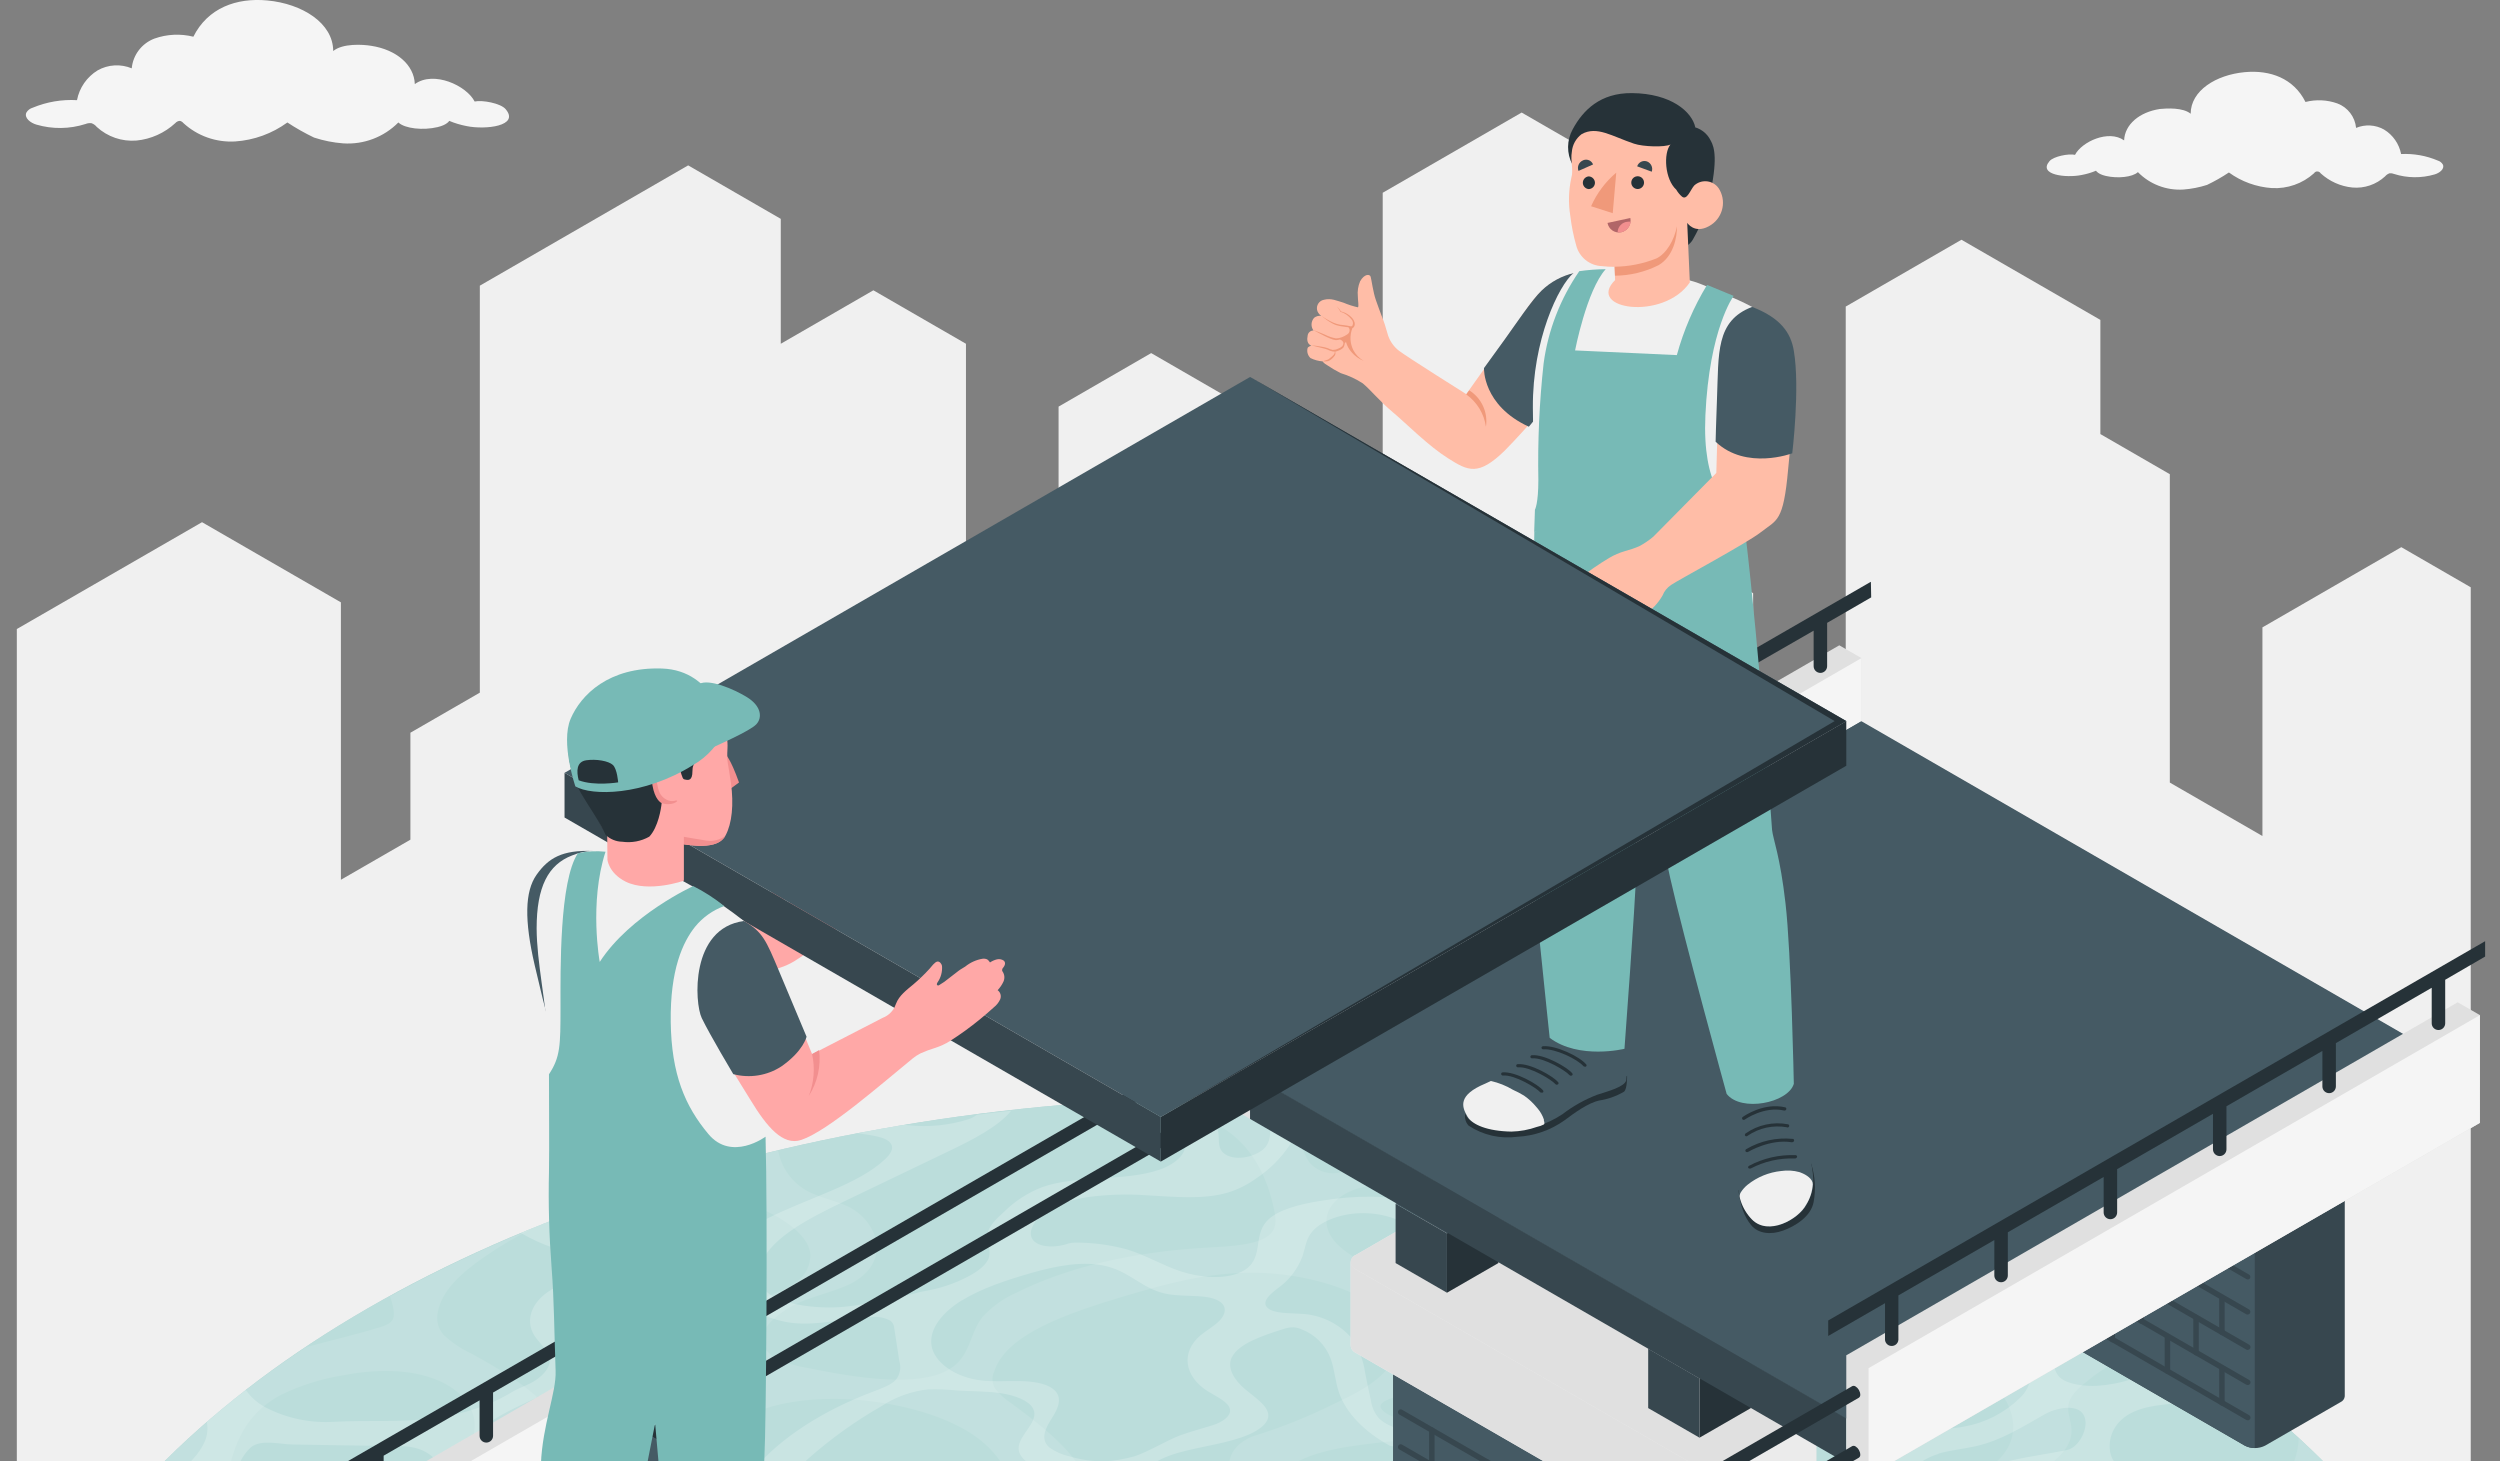 <?xml version="1.0" encoding="UTF-8"?>
<svg id="Layer_2" data-name="Layer 2" xmlns="http://www.w3.org/2000/svg" xmlns:xlink="http://www.w3.org/1999/xlink" viewBox="0 0 496.47 290.23">
  <rect x="0" y="0" width="496.47" height="290.23" fill="#808080" stroke="none"/>
  <defs>
    <style>
      .cls-1, .cls-2 {
        fill: none;
      }

      .cls-3 {
        fill: #ebebeb;
      }

      .cls-4 {
        fill: #f28f8f;
      }

      .cls-5 {
        fill: #f0f0f0;
      }

      .cls-6 {
        fill: #f5f5f5;
      }

      .cls-7 {
        fill: #f0997a;
      }

      .cls-8 {
        fill: #ffa8a7;
      }

      .cls-9 {
        fill: #ffbda7;
      }

      .cls-10 {
        fill: #e0e0e0;
      }

      .cls-11 {
        fill: #b16668;
      }

      .cls-12 {
        fill: #37474f;
      }

      .cls-13 {
        fill: #455a64;
      }

      .cls-14 {
        fill: #263238;
      }

      .cls-15 {
        fill: #77bab6;
      }

      .cls-16, .cls-17, .cls-18 {
        fill: #fff;
      }

      .cls-16, .cls-17, .cls-18, .cls-19 {
        isolation: isolate;
      }

      .cls-16, .cls-19 {
        opacity: .2;
      }

      .cls-17 {
        opacity: .5;
      }

      .cls-18 {
        opacity: .1;
      }

      .cls-2 {
        clip-path: url(#clippath);
      }
    </style>
    <clipPath id="clippath">
      <rect class="cls-1" width="496.47" height="290.23"/>
    </clipPath>
  </defs>
  <g id="Layer_1-2" data-name="Layer 1">
    <g class="cls-2">
      <g id="freepik--City--inject-56">
        <polygon id="freepik--city--inject-56" class="cls-5" points="3.34 349.44 3.34 124.92 40.12 103.7 67.7 119.62 67.7 174.71 81.5 166.75 81.5 145.51 95.29 137.55 95.29 56.73 136.66 32.84 155.05 43.46 155.05 68.27 173.44 57.65 191.83 68.27 191.83 114.28 210.22 124.86 210.22 80.75 228.61 70.12 251.59 83.4 251.59 136.49 274.59 123.22 274.59 38.28 302.18 22.35 334.36 40.93 334.36 109.84 348.15 117.8 348.15 145.71 366.54 156.33 366.54 60.88 389.52 47.61 417.11 63.53 417.11 86.2 430.9 94.17 430.9 155.41 449.29 166.02 449.29 124.59 476.87 108.66 490.66 116.63 490.66 349.44 3.34 349.44"/>
      </g>
      <g id="freepik--Water--inject-56">
        <g id="freepik--water--inject-56">
          <ellipse class="cls-15" cx="247.01" cy="365.96" rx="249.46" ry="148.09"/>
          <ellipse class="cls-17" cx="247.01" cy="365.96" rx="249.46" ry="148.09"/>
          <path class="cls-16" d="m491.95,356.46c1.27-.25,2.62-.38,3.94-.53-.16-1.45-.36-2.89-.6-4.34-.45.41-.96.76-1.5,1.04-2.76,1.42-5.8,2.2-8.89,2.3-3.24.17-6.48-.28-9.74-.35-3.4-.03-6.79.24-10.14.8-4.24.68-8.72,1.79-10.8,4.02-2.93,3.16-.36,7.74-5.02,10.09-3.27,1.65-8.41,1.15-12.16-.12s-6.76-3.16-10.6-4.32c-3.33-.92-6.77-1.38-10.22-1.37-.45,0-.9.05-1.34.16-2.3.88-5.52.92-6.91-.44s-.24-3.53,1.15-4.89c2.05-1.96,5.65-3.24,9.46-3.85,3.89-.52,7.82-.64,11.73-.36,5.47.3,11.33.9,16.2-.55,1.96-.61,3.8-1.53,5.47-2.72,2.76-1.8,5.11-4.16,6.91-6.91,1.56-2.55,2.3-5.27,4.61-7.6,2.77-2.83,7.98-4.97,13.61-4.95s11.18,2.55,11.64,5.76c.39,2.72-2.45,5.82.4,8.07,1.37,1.05,3.81,1.6,5.47,2.45-1.22-5.92-3-11.7-5.31-17.28l-1.79-.68c-3.25.14-6.52-.07-9.72-.63-3.04-.7-5.76-2.25-5.95-4.15-.24-2.79,4.69-4.72,9.22-5.76.83-.2,1.67-.37,2.52-.53-.92-1.62-1.88-3.25-2.9-4.86h-.08c-3.56,1.86-7.25,3.47-11.03,4.83-3.3,1.51-4.61,4.33-2.95,6.58.36.42.68.89.93,1.38.6,1.94-3,3.3-5.63,4.53-3.98,1.87-6.56,4.69-6.98,7.64-.27,1.87.27,3.81-.91,5.54s-5.13,3.05-7.65,1.89c-2.94-1.36-.84-4.23-2.58-6.15-.75-.83-2.19-1.44-2.64-2.3-.63-1.26.81-2.49,2.06-3.55,2.67-2.3,4.86-4.84,4.95-7.56.14-3.7-3.51-7.05-7.22-10.05-.67-.45-1.23-1.05-1.64-1.75-.19-.67-.08-1.38.3-1.96,2.37-4.93,10.53-8.07,18.09-10.74,3.83-1.46,7.77-2.62,11.78-3.46-.88-1.03-1.76-2.04-2.67-3.04-7.76,1.07-15.29,3.4-22.28,6.91-1.81.85-3.47,2-4.91,3.4-2.1,2.3-2.43,5.1-5.57,6.91-4.26,2.45-11.3,1.79-17.16.94-1.23-.11-2.43-.42-3.55-.92-2.09-1.15-1.22-3.19.32-4.61,1.37-1.21,2.93-2.19,4.61-2.9,1.98-.88,4.29-1.53,6.13-2.51,3.46-1.86,4.97-4.84,3.77-7.49-.43-.94-1.18-1.69-2.11-2.13-1.15-.52-2.57-.74-3.77-1.22-1.96-.69-3.29-2.53-3.34-4.61-.14-2.85,1.38-5.95,5.5-7.5,4.44-1.67,10.57-1.08,15.12-2.63,1.58-.57,3.06-1.37,4.4-2.37-2.64-2-5.38-3.98-8.2-5.92-.32.72-.81,1.35-1.42,1.86-3.26,2.9-7.18,1.72-11.04,2.87-2.29.76-4.67,1.21-7.09,1.35-2.05.06-5.62-.2-7.2-1.73s-1.15-4.39-2.72-6.1c-1.45-1.47-3.12-2.7-4.95-3.65-1.94-1.08-4.1-2.11-5.12-3.55-.07-.1-.13-.2-.18-.3-.69-1.37-.58-3.02.29-4.29,1.48-2.21,3.31-4.16,5.43-5.76-1.5-.71-3.01-1.4-4.53-2.07-2.73,1.65-5.76,3.19-7.56,5.21-1.98,1.97-2.26,5.07-.67,7.36,1.74,2.58,5.43,4.54,8.57,6.63s6.01,4.69,5.48,7.45c-.35,1.26-1.05,2.39-2.02,3.26-3.01,2.92-6.83,4.88-10.97,5.61-4.72.93-10.37.47-13.98-1.54-1.23-.69-2.19-1.52-3.32-2.3-3.77-2.52-9.55-3.98-15.31-3.87-5.76.1-11.36,1.81-14.82,4.47-2.13,1.62-2.7,3.79-4.72,5.47s-5.18,1.15-8.07,1.06c-.62.04-1.25-.05-1.83-.28-1.04-.5-.55-1.46.16-2.13,5.38-5.06,18.14-7.06,20.8-12.8.9-1.96.44-4.08,1.84-5.92,1.66-2.19,5.54-3.46,8.98-4.84s6.91-3.21,6.98-5.61c.09-2.86-4.61-5.01-5.76-7.78-1.27-3.02,1.94-6.07,5.67-8.3,1.07-.63,2.2-1.24,3.39-1.81-1.94-.65-3.89-1.29-5.85-1.91-.52.35-1.08.67-1.64.99l-8.85,4.98c-1.15.49-2.13,1.28-2.85,2.3-1,2.3,3.28,4.1,5.42,6.13,1.68,1.35,2.02,3.77.8,5.54-1.39,1.78-3.17,3.21-5.2,4.19-3.68,1.59-7.74,2.12-11.71,1.54-3.46-.69-6.61-2.03-10.24-1.91-1.91,0-3.98.5-5.62-.06-2.49-.85-1.65-3.01-2.2-4.61s-3.01-3.08-4.01-4.74c-1.36-2.3.3-4.98,3.12-6.83,2.82-1.86,6.67-3.05,10.43-4.23,3.76-1.18,7.58-2.4,10.37-4.25,1.86-1.23,3.24-2.72,5.09-3.94-2.49-.65-4.98-1.26-7.48-1.86-1.13,1.43-2.59,2.58-4.25,3.33-3.03,1.54-6.73,2.58-10.01,3.94-3.33,1.31-6.41,3.18-9.1,5.54-2.06,1.84-3.62,3.98-3.55,6.18.07,2.74,2.62,5.27,3.36,7.96s-.52,5.86-3.46,8.16c-3.01,2.22-6.76,3.17-10.46,2.65-5.76-.98-7.98-4.93-11.37-7.79-.17-.21-.32-.45-.43-.7-1.54-2.34-2.17-5.16-1.79-7.93.28-1.88.94-4.01-1.15-5.47-.66-.35-1.29-.75-1.88-1.21-1.33-1.41,1.15-3.08,3.76-3.61s5.61-.48,7.94-1.35c3.38-1.24,4.14-3.94,3.55-6.22-.47-1.05-.64-2.2-.5-3.34.43-1.53,2.4-2.75,4.46-3.73,1.8-.84,3.65-1.55,5.55-2.13-2.51-.39-5.03-.78-7.55-1.15-1.24.97-2.6,1.79-4.03,2.44-1.85.77-3.91.86-5.82.25-1.47-.51-2.26-2.12-1.75-3.59,0-.03.02-.06.03-.09,0-.13.07-.27.12-.4l-5.44-.5c.08.21.14.43.17.66.39,2.73-2.45,5.83.4,8.07,1.97,1.51,6.16,1.99,7.05,3.81.59,1.27-.74,2.56-2.37,3.46-2.76,1.41-5.8,2.19-8.89,2.3-3.24.17-6.49-.28-9.74-.33-3.4-.03-6.8.24-10.15.8-4.23.67-8.71,1.77-10.78,4.02-2.93,3.15-.37,7.74-5.04,10.08-3.27,1.66-8.41,1.15-12.14-.1s-6.76-3.16-10.6-4.33c-3.33-.91-6.77-1.36-10.22-1.36-.45,0-.9.05-1.34.16-2.3.86-5.52.91-6.91-.45s-.25-3.53,1.15-4.89c2.04-1.96,5.65-3.23,9.45-3.84,3.89-.52,7.82-.65,11.74-.37,5.48.3,11.33.91,16.2-.55,1.96-.61,3.81-1.53,5.47-2.72,2.76-1.8,5.11-4.15,6.91-6.91,1.56-2.53,2.3-5.27,4.61-7.6.49-.49,1.02-.94,1.59-1.35-2.68-.09-5.37-.17-8.07-.22-1.05,1.13-1.76,2.53-2.04,4.04-.25,1.86.28,3.81-.91,5.54s-5.13,3.04-7.65,1.89c-2.93-1.36-.84-4.23-2.57-6.15-.75-.83-2.19-1.44-2.65-2.3s.39-2.06,1.43-3c-3.36.06-6.73.16-10.09.29-.15,1.89.61,3.74,2.04,4.99,1.07,1.03,2.51,1.94,3.12,3.09,1.15,2.24-1.36,4.68-4.83,5.88s-7.64,1.45-11.66,1.71-8.2.52-11.64,1.76c-2.84,1.1-5.43,2.78-7.59,4.93-1.5,1.36-3.02,2.8-3.26,4.4s.71,3.03.32,4.53-2.2,2.87-4.23,3.92c-2.63,1.37-5.46,2.32-8.38,2.82,0,0-1.26.23-1.62.36-.73.23-2.3.53-3.64.81-6.45,1.34-10.92,2.63-17.66,1.91-3.65-.39-7.37-1.42-9.09-3.33-.98-1.08-1.35-2.58-.98-3.99,1.15-5.76,9.47-10.01,17.18-13.7,6.77-3.27,13.56-6.53,20.35-9.77,4.82-2.3,9.91-4.91,12.47-8.07-2.3.25-4.58.52-6.83.81-.48.37-1.02.66-1.59.86-3.88,1.23-7.98,1.64-12.03,1.21l-.82-.1c-3.12.52-6.22,1.06-9.31,1.66,2.73.47,5.76.66,6.69,2.11.66.98-.14,2.09-1.09,3.01-5.37,5.15-15.58,7.82-23.36,11.8-2.72,1.41-5.24,3.08-6.07,5.12-.51,1.23-.36,2.55-.81,3.78-.64,1.6-2.13,2.71-3.85,2.87-3.11.45-5.76-1.29-8.2-2.47-4.76-2.3-11.35-2.82-16.61-4.69-2.69-.9-5.17-2.35-7.26-4.27-2.11.83-4.19,1.68-6.28,2.55,2.14,1.26,4.4,2.29,6.76,3.06,2.64.86,5.89,1.87,5.99,3.61s-3.25,2.89-5.62,4.06c-4.75,2.3-6.54,6.44-4.33,9.79.99,1.46,2.67,2.8,2.95,4.37s-.96,3.15-2.74,4.36c-1.45.98-3.1,1.41-4.61,2.3-1.56.94-3.18,1.76-4.85,2.47-3.39,1.35-6.94,2.28-10.55,2.75-6.63.93-13.37.39-19.98.75-4.75.31-9.5-.68-13.72-2.88-1.55-.83-2.88-2.02-3.89-3.46-2.69,2.07-5.27,4.18-7.73,6.33.26,1.34.11,2.73-.44,3.98-1.56,3.57-5.55,6.6-9.54,9.48-3.2,2.3-6.53,4.61-8.07,7.49s-.76,6.28,3.18,8.16c2.74,1.11,5.66,1.69,8.61,1.72,3.63.2,7.27.1,10.89-.3,3.8-.43,7.75-1.15,11.42-.46,4.36.84,6.91,3.64,6.83,6.29s-2.43,5.13-5.35,7.17c-1.96,1.41-4.11,2.53-6.39,3.32-6.02,1.86-12.49,1.74-18.44-.35-4.61-1.74-7.55-4.61-12.1-6.39-3.88-1.31-7.92-2.06-12.01-2.24-.51.92-.99,1.86-1.47,2.79,7.21.48,14.31,2.4,18.3,5.85,4.4,3.83,3.79,9.64-2.55,12.43-2.87,1.13-5.92,1.75-9,1.84-4.74.26-9.48-.34-14.01-1.75-.52,1.81-.96,3.62-1.35,5.43.25.36.54.7.85,1.01,3.46,3.33,12.82,3.87,14.74,7.6,1.46,2.89-2.85,5.76-7.54,7.11-3.26.93-6.91,1.49-10.15,2.3,0,1.71,0,3.46.07,5.12.81-.94,1.89-1.6,3.09-1.91,1.92-.65,4.51-1.29,6.37-1.99,2.64-.96,6.36-3.27,9.11-4.18,1.94-.53,3.94-.86,5.95-1,2.36-.03,4.71.3,6.97.98,1.46.3,2.84.9,4.04,1.77,1.96,1.69.7,3.94-.51,5.86s-2.3,4.21-.14,5.82c1.51,1.15,4.16,1.47,6.61,1.52s4.93-.16,7.34.09c5.57.59,9.67,3.76,10.13,7.02s-2.18,6.48-6.04,8.87-8.88,4.07-13.98,5.52c-4.74,1.35-10.37,2.53-15.12,1.22s-7.07-4.67-12.04-5.48c-2.39-.4-5.29-.21-7.58-.58.45,1.43.92,2.86,1.45,4.29,1.29.18,2.57.48,3.81.89,3.73,1.26,6.75,3.16,10.59,4.32,3.33.92,6.77,1.38,10.22,1.37.45,0,.9-.05,1.34-.16,2.3-.88,5.52-.91,6.91.44s.24,3.54-1.15,4.9c-2.06,1.95-5.66,3.23-9.47,3.84-3.89.52-7.82.64-11.73.36l-3.17-.18c.91,1.59,1.84,3.18,2.85,4.76,3.11-.61,6.27-.98,9.44-1.09,4.02-.25,8.2-.53,11.64-1.76,2.84-1.11,5.42-2.8,7.59-4.94,1.5-1.36,3.02-2.79,3.26-4.39s-.73-3.04-.32-4.53,2.2-2.87,4.23-3.93c2.66-1.35,5.5-2.29,8.45-2.78,0,0,1.26-.23,1.62-.36.73-.23,2.3-.53,3.64-.81,6.44-1.34,10.92-2.63,17.65-1.91,3.66.39,7.39,1.42,9.11,3.33.98,1.08,1.34,2.58.96,3.99-1.15,5.76-9.46,10-17.16,13.71-6.8,3.25-13.58,6.51-20.36,9.77-6.22,2.98-12.89,6.41-14,11.04-.86,3.58,1.84,7.34,0,10.77-.45.78-1.04,1.46-1.75,2.02,1.22,1.12,2.47,2.23,3.74,3.33.68-.58,1.27-1.25,1.77-1.99,1.36-2.2,1.36-4.95,1.28-7.47-.08-2.74-.2-5.67,1.15-8.07.86-1.47,2.19-2.61,3.77-3.25,3.84-1.27,7.9-1.73,11.93-1.36,1.23.09,2.45.32,3.63.68,3.57,1.29,3.25,4.42,1.23,6.56s-5.27,3.88-6.53,6.2-.46,4.61,1.29,6.6c2.1,2.17,4.56,3.97,7.27,5.32,1.12.49,2.12,1.2,2.95,2.1.52.84.58,1.88.16,2.78-1.06,2.8-4.03,5.2-7.22,7.39l-1.01.66c1.37.9,2.76,1.79,4.18,2.66,3.18-1.95,5.92-4.53,8.07-7.58.76-1.39,1.65-2.7,2.66-3.92,1.3-1.19,2.81-2.13,4.46-2.75,4.29-1.88,8.91-3.38,13.57-3.02.39,0,.76.13,1.06.38.19.25.3.55.31.86.4,3.38-.82,6.74-3.3,9.08-2.24,2.07-5.22,3.09-8.07,4.04-4.82,1.53-9.52,3.43-14.05,5.69,1.34.77,2.68,1.54,4.04,2.3,1.48-.75,3.03-1.38,4.61-1.89,5.27-1.73,11.28-2.92,15.31-5.52,4.61-3,5.76-7.24,7.26-11.15,1.64-4.86,5.6-8.59,10.55-9.93,2.07-.6,4.92-.77,6.39.27,1.22.84.9,2.13,0,3.11s-2.19,1.8-2.95,2.81c-.38.38-.51.94-.33,1.44.44.9,2.3,1.3,3.98,1.29,1.63-.14,3.27-.2,4.91-.17,3.81.3,7.83-.65,10.7.84,1.7.72,2.66,2.54,2.3,4.36-.55,1.67-1.48,3.19-2.72,4.44-2.6,3.15-5.18,6.27-7.8,9.4-1.87,2.3-4.33,4.78-8.6,5.21-4.07.41-8.24-1.3-12.17-.61-2.43.38-4.56,1.81-5.84,3.91-.68,1.33-1.45,2.61-2.3,3.83l3.62,1.54c1.23-1.41,1.94-3.01,3.46-4.31,2.12-1.79,5.18-1.15,8.07-1.07.63-.04,1.26.06,1.84.28,1.03.5.54,1.47-.17,2.13-2.09,1.96-5.28,3.46-8.56,4.9,1.53.62,3.06,1.22,4.61,1.81,1.99-.89,4.06-1.74,5.99-2.67,8.51-4.1,14.71-9.78,17.47-15.97.64-1.73,1.41-3.41,2.3-5.02,1.08-1.61,2.5-2.97,4.16-3.98,2.57-1.59,5.52-2.48,8.54-2.58,3.31-.08,6.81,1.07,7.73,2.89,1.71,3.38-5.25,6.3-5.3,9.81,0,2.6,3.78,5.18,1.96,7.56s-8.79,2.66-11.04,5.12c-1.45,1.57-.43,3.54,1.26,5.04s4.01,2.72,5.46,4.29,3.15,4.33,2.14,5.66c-.68.58-1.57.84-2.45.71-4.49-.33-6.91-4.16-11.43-3.99-1.35.09-2.67.4-3.91.93,7.95,2.37,16.13,4.49,24.35,6.34,0-.27-.08-.52-.13-.78-.45-2.81-.96-5.76-3.34-8.19-1.04-1.05-2.37-1.99-3.35-3.05-1.46-1.62-2.51-2.63-2.06-4.42.14-.29.31-.57.48-.84,1.76-2.04,5.76-3.38,9.67-3.65s8.22.85,10.01,2.89c.78.97,1.27,2.13,1.43,3.35.4,1.84.81,3.68,1.15,5.51.35,2.62,1.38,5.11,2.98,7.21,2.51,2.7,5.97,4.3,9.64,4.48,2.44.18,5.55,0,6.79,1.22.68.68.43,1.42-.18,2.13,8.26,1.09,16.6,1.95,24.98,2.53-1.61-1-3.39-1.69-5.25-2.03-3.55-.6-8.22.12-10.37-1.64-1.23-1.01-.83-2.44.21-3.54s2.65-1.98,3.87-3.01c3.88-3.31,3.27-8.07-1.42-11.06-1.83-1.15-4.32-2.19-4.47-3.73-.13-1.28,1.51-2.43,3.46-3.05s4.51-1.29,6.37-1.98c2.65-.96,6.37-3.28,9.13-4.18,1.94-.54,3.93-.88,5.95-1.01,2.36-.03,4.71.31,6.97.99,1.45.3,2.83.9,4.03,1.76,1.96,1.69.71,3.95-.51,5.86s-2.3,4.21-.14,5.76c1.51,1.15,4.16,1.49,6.61,1.52s4.93-.16,7.34.09c5.57.59,9.67,3.76,10.13,7.03s-2.18,6.48-6.04,8.87c-3.14,1.83-6.49,3.27-9.98,4.31h9.87c2.32-1.07,4.76-1.84,7.27-2.3,0,0,1.26-.24,1.64-.37.71-.23,2.3-.53,3.63-.81,6.45-1.34,10.92-2.63,17.66-1.91,3.46.37,6.91,1.3,8.7,2.97,3.15-.35,6.29-.71,9.41-1.15-1.24-.41-2.44-.88-3.59-1.38-3.46-1.47-6.68-3.33-10.88-3.84-5.21-.63-10.43.96-15.73,1.15-1.33.16-2.67-.09-3.86-.71-.45-.37-.72-.92-.74-1.5l-1-6.5c-.4-1.27-.16-2.65.66-3.7.97-1.07,2.87-1.73,4.61-2.4,9.97-3.77,18.16-9.09,23.45-15.24,1.21-1.71,2.83-3.1,4.71-4.03,2.3-.98,6.05-1.03,7.54.36,1.15,1.08.62,2.66,1.33,3.91.92,1.62,2.42,1.47,3.98,1.15,4.17-.91,8.24-2.3,12.34-3.46,4.46-1.29,9.15-2.77,13.83-2.37,4.08.35,8.35,1.04,11,2.85,3.16,2.15,3.1,5.43,1.06,7.98s-5.76,4.54-9.52,6.34c-3.76,1.8-7.74,3.46-10.68,5.76-2.48,1.9-4.1,4.54-2.05,6.6.93.96,2.53,1.61,3.62,2.51.42.33.77.74,1.03,1.21,2-.44,4-.89,5.98-1.35-.14-.41-.33-.79-.56-1.15-.99-1.47-2.66-2.81-2.94-4.38s.94-3.15,2.73-4.36c1.46-.98,3.1-1.39,4.61-2.3,1.56-.94,3.18-1.76,4.86-2.45,3.39-1.36,6.93-2.29,10.54-2.77,6.64-.92,13.37-.39,19.98-.74,4.01-.23,8.01.42,11.74,1.9,4.88-2.01,9.66-4.15,14.34-6.41,1.71-3.33,5.47-6.2,9.22-8.93,3.2-2.3,6.53-4.61,8.07-7.48s.76-6.28-3.19-8.16c-2.74-1.11-5.66-1.7-8.61-1.73-3.63-.2-7.27-.09-10.89.31-3.8.41-7.74,1.15-11.42.46-4.36-.85-6.91-3.65-6.83-6.3s2.44-5.12,5.35-7.16c1.99-1.43,4.18-2.55,6.5-3.33,6.02-1.86,12.48-1.74,18.44.35,4.61,1.75,7.56,4.61,12.11,6.41,7.98,3.05,18.7,1.97,27.84,3.66.77.12,1.52.35,2.24.67,1.15-1,2.3-2.02,3.46-3.03-4.74-2.22-11.65-1.61-17.77-1.76-7.95-.2-16.13-2.13-20.57-5.96s-3.79-9.64,2.55-12.42c2.87-1.14,5.91-1.77,9-1.86,5.16-.26,10.31.5,15.17,2.25,2.83,1.05,5.36,2.47,8.58,3.06,5.03.8,10.19-.16,14.6-2.71,3.73-2.25,5.9-5.17,8.01-8.07.96-1.54,2.62-2.51,4.44-2.6.43-.02.85.03,1.27.13,3.18-5.14,5.93-10.54,8.22-16.13-1.04.24-2.1.39-3.17.46-3.94.27-8.22-.84-10.01-2.87-.77-.97-1.26-2.14-1.43-3.36-.4-1.84-.81-3.69-1.21-5.51-.35-2.62-1.38-5.11-2.97-7.22-2.51-2.68-5.97-4.29-9.64-4.47-2.45-.18-5.55,0-6.79-1.22s.65-2.7,2.14-3.85c2.23-1.58,3.93-3.79,4.89-6.35.53-1.54.63-3.18,1.72-4.61,1.61-2.2,5.52-3.8,9.68-3.93s8.35,1.15,10.37,3.25c1.3,1.48,2.07,3.35,2.2,5.32.81,4.91,1.59,9.79,2.4,14.7.46,2.81.96,5.76,3.35,8.19.56.56,1.21,1.15,1.86,1.66.43-1.49.81-2.98,1.15-4.47-.34-.69-.31-1.5.08-2.17.13-.17.3-.31.5-.39.43-2.14.78-4.27,1.06-6.42-.73-.76-1.5-1.48-2.3-2.15-.17-.21-.32-.44-.43-.69-1.54-2.34-2.17-5.16-1.79-7.93.29-1.88.94-4.02-1.15-5.47-.66-.34-1.29-.75-1.87-1.22-1.23-1.39,1.21-3.06,3.84-3.59Zm-84.39,13.26c4.74-1.34,10.37-2.53,15.13-1.15s7.06,4.61,12.03,5.48c3.55.59,8.22-.13,10.37,1.61,1.24,1.03.83,2.45-.21,3.55-1.24,1.07-2.53,2.07-3.87,3.01-3.87,3.3-3.26,8.07,1.42,11.06,1.83,1.15,4.33,2.19,4.48,3.73.13,1.28-1.51,2.43-3.46,3.05s-4.51,1.29-6.37,1.98c-2.64.96-6.36,3.28-9.11,4.18-1.94.54-3.93.88-5.95,1-2.36.04-4.71-.29-6.97-.98-1.46-.3-2.84-.9-4.04-1.77-1.96-1.68-.7-3.94.51-5.86s2.3-4.21.15-5.82c-1.51-1.15-4.16-1.47-6.61-1.51s-4.93.15-7.34-.1c-5.58-.58-9.68-3.76-10.13-7.01s2.17-6.49,6.04-8.88c4.38-2.47,9.07-4.34,13.94-5.58h0Zm14.7-52.09c5.27.08,10.76,1.29,13.76,3.81.99.82,1.77,1.85,2.3,3.02.74,1.15.74,2.62,0,3.77-.84.88-1.79,1.65-2.82,2.3-3.62,2.74-4.01,6.79-.91,9.74,1.06,1.03,2.51,1.95,3.11,3.09,1.15,2.24-1.35,4.68-4.82,5.88s-7.65,1.45-11.67,1.71-8.19.53-11.64,1.76c-2.84,1.11-5.42,2.8-7.59,4.94-1.5,1.36-3.02,2.79-3.25,4.4s.71,3.03.31,4.53-2.2,2.86-4.23,3.92c-3.13,1.61-4.34,1.86-8.38,2.81,0,0-1.26.23-1.62.36-.71.24-2.3.53-3.64.81-6.44,1.34-10.92,2.63-17.65,1.91-3.65-.39-7.39-1.41-9.1-3.32-.98-1.08-1.34-2.59-.97-4,1.15-5.76,9.46-10,17.17-13.7l20.36-9.77c6.21-3,12.89-6.42,14-11.05.86-3.58-1.84-7.34,0-10.77,2.2-4.08,10.04-6.28,17.28-6.14Zm-284.98,73.74c-.9-2.77-4.52-4.45-4.36-7.34.12-1.86,1.79-3.2,3.46-3.98,4.03-1.88,8.95-1.99,12.27-4.95.99-1.11,2.06-2.15,3.18-3.12,1.29-.8,2.73-1.32,4.23-1.53,9.45-1.89,19.2-1.65,28.55.7,3.27.83,6.91,2.3,8,5.52.6,2.02.24,4.2-.97,5.92-1.2,1.7-2.78,3.1-4.61,4.1-6.34,3.77-14.52,5.14-18.87,11.1-1.58,2.17-2.49,4.77-4.21,6.82-5.76,6.91-19.24,7.63-25.24.75-1.45-1.48-2.33-3.42-2.51-5.48-.07-2.98,1.97-5.84,1.08-8.6v.09Zm49.54-75.55c.46.43.85.94,1.15,1.5.37,1.04-.63,2.11-2.02,2.82-1.5.66-3.04,1.22-4.61,1.68-5.68,1.99-9.6,5.55-10.28,9.37l-.23,1.15c-1.44,2.86-3.77,5.18-6.63,6.63-3.83,1.91-8.16,2.61-12.4,2.02-5.85-.92-9.49-4.61-9.6-8.07.13-1.63.37-3.26.7-4.86.18-1.58,0-3.19-.55-4.69-.35-1.15-1.2-2.09-2.3-2.57-2.04-.85-4.92-.41-7.13.28-2.48.77-5,2.57-7.54,2.94-2.9.4-5.92-.29-8.84-.23-2.63.08-5.24-.4-7.67-1.41-4.03-1.86-7.48-7.55-5.45-11.94,1.67-3.57,6.35-4.74,9.76-5.76,6.11-1.94,12.46-3.01,18.87-3.18,2.06.05,4.12-.08,6.15-.38,1.59-.46,3.22-.8,4.86-1,2.56.04,5.05.88,7.11,2.4l6.68,4.25c4.22,2.65,9.57,5.57,15.73,4.95,3.05-.35,5.95-1.47,8.45-3.25.82-.63,1.73-1.13,2.71-1.47,1.13-.39,2.37-.33,3.46.16,1.36.84.13,2.18-.68,3.24-1.26,1.6-1.14,3.88.28,5.33v.09Zm182.92,25.35c2.94,1.44,8.53.93,9.89,3,.65.99-.15,2.1-1.15,3.02-5.37,5.14-15.58,7.81-23.35,11.8-2.72,1.41-5.24,3.08-6.07,5.12-.5,1.23-.36,2.53-.81,3.78-.65,1.6-2.13,2.7-3.85,2.86-3.11.46-5.76-1.29-8.19-2.47-4.77-2.3-11.36-2.81-16.63-4.68-4.49-1.6-10.93-5.28-9.33-10.93.92-3.23,2.68-4.53,6-4.76,2.9-.21,5.69.75,8.62.81,2.99,0,5.93-.79,8.51-2.3,10.95-6.42,7.1-18.18,18.34-24.43,2.55-1.32,5.26-2.32,8.07-2.96,3.73-.96,8.41-1.54,11.72-.15,1.92.62,3.24,2.39,3.3,4.4-.22,1.75-.87,3.41-1.89,4.84l-3.92,6.6c-1.27,2.11-2.29,4.9.74,6.39v.07Zm-62.86,35.6c.9,2.77,4.52,4.45,4.36,7.35-.12,1.84-1.77,3.19-3.46,3.98-4.03,1.88-8.96,1.98-12.28,4.95-1,1.1-2.06,2.14-3.18,3.11-1.29.8-2.73,1.32-4.23,1.53-9.45,1.89-19.2,1.65-28.55-.7-3.27-.83-6.91-2.3-8-5.51-.58-2.02-.22-4.2.98-5.93,1.21-1.7,2.78-3.1,4.61-4.1,6.34-3.77,14.52-5.14,18.87-11.1,1.58-2.17,2.49-4.77,4.21-6.82,5.76-6.91,19.24-7.62,25.24-.75,1.45,1.48,2.34,3.42,2.52,5.48.05,2.82-1.99,5.69-1.11,8.43v.07Zm27.07-39.55c-1.78,2-4.12,3.42-6.71,4.09-2.76.86-5.6,1.45-8.48,1.75-2.3.28-4.72.41-7.05.88-6.2,1.22-11.52,4.75-17.28,7.04-5.2,2.06-11,1.74-16.56,1.08-7.96-.93-20.27-1.61-26.64-7.17-.33-.26-.59-.61-.74-1-.09-.49.01-.99.28-1.41,1.16-1.93,3.08-3.29,5.29-3.74,2.18-.43,4.4-.67,6.63-.71,5.23-.38,11.74-1.28,15.79-4.77,3.36-2.9,5.3-7.59,10.27-7.92,4.61-.3,8.68.5,13.22-1.26,3.93-1.52,7.45-3.93,11.71-4.46.58-.1,1.17-.07,1.74.07,1.84.6,2.14,3.04,3.23,4.61,2.44,3.58,9.22,3.58,12.99,3.27.64-.1,1.29-.1,1.92,0,1.6.5,2.68,1.98,2.67,3.65-.1,2.19-.89,4.28-2.26,5.99Zm-36.63-18.44c-3.61.87-7.35,1.13-11.05.76-2.8-.28-5.83-.86-8.31-.07-1.98.53-3.31,2.4-3.16,4.45,0,1.69.48,3.46-.81,4.98-1.74,2.04-6,2.83-9.87,3.2-2.53.37-5.11.21-7.57-.47-1.05-.46-2.08-.98-3.08-1.56-4.75-2.3-11.74-1.67-17.93-1.82-7.95-.2-16.13-2.13-20.57-5.97-4.44-3.84-3.79-9.64,2.53-12.42,2.87-1.14,5.92-1.76,9.01-1.84,5.17-.29,10.35.44,15.24,2.15,2.83,1.06,5.36,2.47,8.57,3.06,5.04.8,10.19-.15,14.61-2.7,3.73-2.25,5.9-5.18,8.01-8.07.97-1.54,2.62-2.51,4.44-2.6,1.58-.1,3.08.66,3.94,1.98.37,1.04.58,2.13.62,3.24.47,2.3,2.7,4.42,5.95,5.76l.8.16c2.99-.62,6.07-.74,9.1-.38,2.97.47,5.65,1.94,5.76,3.71.12,1.98-3.02,3.58-6.24,4.44Zm-77.51,9.93c7.98,3.05,18.69,1.96,27.84,3.66,1.05.08,2.05.48,2.87,1.15.76.96-.61,2.06-2.21,2.55s-3.46.65-5.06,1.15c-2.78.98-3.88,3.1-3.46,4.97s2.3,3.51,4.16,5.06c5.15,4.37,11.52,7.03,18.25,7.62l-.81-.13c4.29,0,10.29,2.06,10.54,7.09.21,3.88-1.03,8-4.54,10.02-2.19,1.08-4.46,1.97-6.8,2.66-4.53,1.73-8.54,4.59-11.64,8.32-2.27,2.74-5.1,4.96-8.3,6.51-2.42,1.23-5.2,1.57-7.85.97-1.27-.29-2.39-1.01-3.19-2.04-1.26-1.76-.92-4.26.14-6.15.59-.8.98-1.73,1.15-2.71,0-1.46-1.15-2.63-2.48-3.36-7.73-4.45-17.81-.54-25.28-5.63-.79-.5-1.51-1.1-2.13-1.8-1.04-1.28-.83-2.43-.22-3.83,1.54-3.58,5.55-6.63,9.55-9.49,3.2-2.3,6.52-4.67,8.07-7.49s.76-6.27-3.19-8.16c-2.73-1.11-5.65-1.69-8.6-1.72-3.64-.2-7.28-.1-10.9.3-3.79.41-7.74,1.15-11.41.46-4.36-.85-6.91-3.65-6.83-6.29s2.44-5.13,5.35-7.17c1.99-1.43,4.18-2.54,6.5-3.32,6.02-1.86,12.49-1.74,18.44.35,4.51,1.74,7.47,4.64,12.03,6.41v.05Zm-69.58,16.95c.83,0,1.5.1,1.88.14,3.11.22,6.31.92,9.31,0,1.34-.46,2.63-1.03,3.87-1.71,5.5-2.66,9.61-1.9,15.49-1.28,8.43.88,16.96-1.89,25.35-.68,2.24.35,4.75,1.22,5.46,3.36.47,1.89-.26,3.88-1.83,5.02-1.55,1.1-3.29,1.91-5.13,2.41-2.39.66-4.65,1.74-6.67,3.19-1.89,1.57-2.3,3.78-3.56,5.82-1.31,2.25-3.87,3.47-6.44,3.08-2.86-.57-5.76-.89-8.68-.97-7.85-.12-15.7-.23-23.55-.35-.61.05-1.22-.1-1.74-.43-.68-.54-.68-1.53-.73-2.41-.46-5.21-4.43-9.43-9.61-10.19-1.75-.2-4.09-.45-4.31-2.17-.43-3.24,7.04-3.12,10.89-2.9v.05Zm26.5,50.51c2.19-1.08,4.47-1.97,6.81-2.65,4.11-1.54,7.8-4.02,10.77-7.25,3-3.31,5.48-5.99,9.9-7.48,4.05-1.26,8.32-1.69,12.54-1.26,1.7.07,3.37.46,4.93,1.15,1.58.69,2.75,2.06,3.19,3.72.46,2.3-.92,4.7-.14,6.91.46,1.06,1.23,1.97,2.2,2.59,3.77,2.77,8.56,3.56,12.97,5.07.92.27,1.79.7,2.55,1.29,2.17,1.86.69,5.9-.8,7.75-2.19,2.67-4.94,4.83-8.07,6.3-3.64,1.81-6.84,3.99-10.84,5.05-3.78,1-8.51-.41-12.31-1.15-2.8-.67-5.67-1.06-8.55-1.15-6.83.13-13.75-.96-20.53-1.8-3.92-.48-8.84-2.42-9.08-7.03-.25-3.98.98-8.1,4.48-10.13l-.03.05Zm23.8,33.34c1-1.69.44-3.83.52-5.76-.06-.65.23-1.27.75-1.66.25-.11.51-.17.78-.17,2.4,0,4.79.26,7.13.76,1.96.28,3.77,1.06,5.76,1.37,1.84.24,3.7.2,5.53-.1,1.14-.22,2.3-.28,3.46-.17.28.04.55.1.81.2,2.3.82,2.19,3.78,4.33,4.93s5.36,1.08,7.9,1.22c3.63.19,7.27.09,10.89-.31,3.8-.41,7.74-1.15,11.41-.46,4.36.85,6.91,3.65,6.83,6.29s-2.43,5.14-5.35,7.17c-1.99,1.42-4.18,2.55-6.5,3.33-6.02,1.86-12.48,1.74-18.44-.35-4.61-1.75-7.55-4.61-12.11-6.41-7.97-3.06-18.69-1.97-27.83-3.66-1.05-.08-2.06-.48-2.87-1.15-1.21-1.5,2.03-2.44,2.89-2.62,1.67-.19,3.18-1.1,4.12-2.49l-.03.05Zm62.82-4.37c-8.42-.88-16.95,1.89-25.35.68-2.24-.33-4.74-1.22-5.46-3.35-.47-1.89.26-3.88,1.83-5.04,1.56-1.1,3.3-1.91,5.14-2.41,3.54-1.02,6.74-2.95,9.3-5.6,2.1-2.39,3.84-5,7.32-5.33,2.22-.06,4.44.19,6.59.73,3.93.67,7.94.73,11.89.18,2.81-.58,5.66-.94,8.53-1.08,2.21-.04,4.38.59,6.22,1.81,1.82,1.35,1.53,2.95,2.39,4.89,1.56,3.59,4.87,6.11,8.75,6.66,1.74.2,4.08.45,4.3,2.18,0,1.04-.66,1.97-1.65,2.3-2.54.91-5.26,1.23-7.95.94-1.69-.15-3.46-.31-5.08-.62-4.53-.85-8.01-1.6-12.31.56-1.76,1.08-3.61,2-5.54,2.73-2.83.83-5.9.09-8.91-.23Zm34.38-14.92c-3.16-2.15-3.1-5.43-1.07-8s5.76-4.53,9.53-6.33,7.74-3.46,10.68-5.76c2.48-1.89,4.1-4.54,2.04-6.58-.93-.96-2.52-1.64-3.61-2.52-3.36-2.78-.53-6.91,4.61-8.63s11.52-1.29,17.09-.21c4.11.78,8.13,1.99,11.98,3.63,3.46,1.47,6.68,3.33,10.87,3.83,5.22.63,10.43-.96,15.74-1.15,1.33-.15,2.68.1,3.86.73.44.38.71.92.74,1.5.32,2.17.67,4.33.99,6.5.41,1.26.17,2.65-.65,3.7-.97,1.06-2.87,1.73-4.61,2.4-10.02,3.8-18.19,9.14-23.48,15.32-1.21,1.71-2.83,3.09-4.71,4.02-2.3.99-6.04,1.04-7.54-.36-1.15-1.07-.62-2.65-1.31-3.89-.92-1.64-2.42-1.49-3.98-1.15-4.18.92-8.24,2.3-12.34,3.46-4.46,1.3-9.15,2.78-13.83,2.39-4.06-.39-8.34-1.07-10.98-2.88h-.02Zm122.37-110.03c-1.77,5.97-11.69,4.71-13.39,11.05-.23,1.47-.63,2.91-1.21,4.29-1.05,1.92-3.16,2.95-4.3,4.79-1.37,2.21-1.37,4.95-1.29,7.47.09,2.75.21,5.68-1.15,8.07-.86,1.47-2.18,2.61-3.76,3.24-3.84,1.27-7.91,1.73-11.94,1.36-1.23-.09-2.45-.32-3.63-.68-3.56-1.29-3.25-4.42-1.23-6.56s5.27-3.88,6.54-6.19.45-4.61-1.29-6.61c-2.11-2.17-4.57-3.97-7.28-5.32-1.1-.5-2.1-1.22-2.92-2.11-.53-.83-.59-1.89-.16-2.78,1.06-2.8,4.02-5.21,7.21-7.39,4.95-3.41,10.39-6.06,16.13-7.85,4.89-1.62,10.07-2.15,15.19-1.54,5.09.83,9.39,3.77,8.49,6.76h-.02Zm-35.15-11.52c2.42-.7,4.97-.91,7.42-1.47,5.12-1.15,9.37-3.91,13.83-6.41,2.39-1.33,7.87-2.5,7.97,1.8,0,2.11-1.62,4.95-3.74,5.38-3.73.74-7.51,1.26-11.22,2.09-7.36,1.66-14.4,4.55-20.81,8.54-3.69,2.1-6.88,4.98-9.34,8.43-.77,1.39-1.66,2.7-2.67,3.92-1.3,1.2-2.81,2.14-4.46,2.77-4.29,1.87-8.91,3.36-13.56,3.01-.39.01-.77-.12-1.07-.38-.19-.25-.3-.55-.31-.86-.39-3.38.83-6.74,3.3-9.08,2.24-2.07,5.22-3.09,8.07-4.04,5.29-1.65,10.43-3.78,15.34-6.36,4.16-2.18,6.59-5.91,11.3-7.29l-.02-.02Zm-48.07,1.79c2.43-.38,4.56-1.81,5.84-3.91,1.05-1.67,1.68-3.46,3.46-4.94,2.75-2.18,7.94-3.06,12.54-2.55,4.15.43,8.12,1.92,11.52,4.33,1.92,1.38,3.46,3.02,3.64,4.78.31,3.46-4.8,6.35-10.07,8.07s-11.28,2.9-15.31,5.52c-4.61,2.98-5.76,7.22-7.26,11.14-1.63,4.87-5.59,8.6-10.54,9.94-1.73.5-5,1.15-6.05-.86-.32-.76-.46-1.58-.41-2.4.05-.82-.05-1.65-.3-2.43-.43-.97-1.22-1.73-2.21-2.11-.98-.37-2.02-.54-3.06-.52-2.22,0-4.45.38-6.66.24-3-.2-7.16-2.2-6.39-5.86.56-1.67,1.49-3.19,2.72-4.45l7.8-9.4c1.87-2.3,4.33-4.78,8.61-5.21,4.08-.38,8.25,1.28,12.18.63l-.02-.02Zm-45.38-23.12c.68-.58,1.58-.84,2.47-.71,4.49.33,6.91,4.17,11.42,3.99,1.64-.12,3.25-.55,4.74-1.27,4.71-2.03,8.83-4.61,14.15-6.01s12.56-1.39,16.13,1.3c3.57,2.7,2.02,6.48-1.43,9.08s-8.45,4.33-12.81,6.42c-8.5,4.1-14.71,9.78-17.47,15.97-.63,1.73-1.4,3.41-2.3,5.02-1.08,1.61-2.5,2.97-4.16,3.98-2.57,1.6-5.53,2.5-8.56,2.59-3.32.08-6.81-1.06-7.73-2.89-1.72-3.36,5.24-6.3,5.29-9.81,0-2.59-3.78-5.17-1.96-7.56s8.79-2.66,11.05-5.12c1.45-1.57.43-3.53-1.26-5.04s-4.01-2.72-5.47-4.29-3.06-4.31-2.06-5.63l-.02-.02Zm-37.72-11.52c2.23-1.58,3.93-3.79,4.89-6.35.53-1.54.63-3.18,1.71-4.61,1.61-2.19,5.53-3.79,9.68-3.93s8.36,1.15,10.43,3.26c1.3,1.48,2.07,3.35,2.2,5.31.81,4.91,1.59,9.79,2.4,14.7.46,2.82.96,5.76,3.35,8.19,1.03,1.06,2.37,1.99,3.34,3.06,1.46,1.62,2.51,2.62,2.06,4.41-.14.29-.31.57-.48.84-1.76,2.04-5.76,3.39-9.66,3.65s-8.23-.84-10.01-2.88c-.77-.97-1.27-2.13-1.44-3.35-.4-1.84-.81-3.69-1.15-5.52-.36-2.62-1.38-5.11-2.98-7.21-2.51-2.69-5.97-4.3-9.64-4.48-2.44-.18-5.55,0-6.79-1.22s.63-2.75,2.13-3.91l-.02.02Zm-9.1,13.65c1.36-2.63,5.9-4.18,10.07-5.5.69-.26,1.42-.38,2.15-.38.54.04,1.07.17,1.57.4,2.66,1.01,4.75,3.11,5.76,5.76.82,2.22.91,4.53,1.66,6.75,1.37,4.02,4.94,7.78,10.09,10.6,1.7.32,3.36.78,4.98,1.39,2.79,1.35,2.3,4,.24,5.76s-5.27,2.88-7.87,4.34c-2.77,1.71-5.41,3.64-7.88,5.76-2.83,2.28-6.15,3.88-9.7,4.67-4.02.83-9.11.35-11.52-1.68-1.49-1.23-1.8-2.82-3.15-4.11-3.46-3.32-12.84-3.86-14.73-7.58-1.47-2.9,2.83-5.76,7.52-7.11s10.08-1.88,14.24-3.7c1.87-.84,3.46-1.99,3.73-3.33.4-2.12-2.52-3.89-4.61-5.66s-3.7-4.23-2.55-6.42l-.02.02Zm-53.7-11.19c3.87-2.4,8.87-4.06,13.95-5.52,4.75-1.34,10.37-2.52,15.14-1.21s7.06,4.67,12.02,5.48c3.55.59,8.23-.13,10.37,1.62,1.24,1.03.83,2.44-.21,3.55s-2.65,1.97-3.87,3c-3.88,3.31-3.26,8.07,1.42,11.06,1.83,1.15,4.32,2.19,4.47,3.74.13,1.27-1.51,2.42-3.46,3.04s-4.51,1.29-6.37,1.98c-2.65.96-6.36,3.28-9.13,4.18-1.94.55-3.93.89-5.95,1.01-2.34.02-4.67-.31-6.91-.98-1.45-.31-2.83-.91-4.04-1.77-1.96-1.69-.71-3.95.51-5.86s2.3-4.21.14-5.82c-1.51-1.15-4.16-1.47-6.6-1.52s-4.93.16-7.35-.09c-5.57-.59-9.67-3.76-10.13-7.02s2.15-6.51,6.03-8.91l-.02.02Zm-6.53,17.64c1.87-.05,3.74.02,5.6.22,2.89.18,5.86.12,8.66.53s5.62,1.45,6.45,3.06c1.34,2.63-2.93,5.17-2.88,7.92,0,1.91,2.45,3.73,5.65,4.24,2.35.21,4.71.27,7.06.17,2.36,0,5.01.58,5.85,1.86.56.84.18,1.82.44,2.72.91,3.13,8.65,4.09,10.44,7.11.17.23.21.52.12.78-.3.54-1.43.73-2.4.78-4.61.29-10.09-.15-13.17,1.88l-.62.16c-2.81,1.21-5.23,3.16-7.02,5.63-.63,1.24-1.4,2.4-2.3,3.46-1.4,1.26-3.22,1.93-5.1,1.88-1.96-.14-3.84-.84-5.43-2-2.1-1.33-4.33-2.88-4.18-4.68.17-2.06,3.46-3.7,3.71-5.76.35-2.37-4.36-4.48-8.25-3.7-2.05.57-3.99,1.46-5.76,2.64-2.17,1.14-4.5,1.97-6.91,2.44-2.73.64-5.56.7-8.32.18-1.95-.49-3.78-1.35-5.42-2.52-2.2-1.47-4.26-3.1-5.08-4.99-1.54-3.57,1.53-7.22,4.98-10.31,4.43-3.91,9.25-7.37,14.38-10.31,2.86-1.89,6.12-3.06,9.53-3.41l-.02.02Zm-90.38,9.37c2.05-2.55,5.76-4.54,9.52-6.33s7.74-3.46,10.68-5.76c2.48-1.9,4.11-4.54,2.05-6.59-.93-.96-2.52-1.62-3.61-2.52-3.38-2.77-.53-6.91,4.61-8.62s11.52-1.29,17.08-.22c4.12.77,8.14,1.98,11.99,3.62,3.46,1.49,6.67,3.33,10.88,3.84,5.2.63,10.37-.96,15.72-1.15,1.33-.16,2.68.09,3.86.73.45.37.71.91.74,1.49.35,2.18.67,4.33,1,6.5.41,1.27.16,2.65-.66,3.7-.96,1.07-2.87,1.74-4.61,2.4-9.98,3.78-18.17,9.09-23.46,15.24-1.21,1.71-2.83,3.1-4.71,4.03-2.3.98-6.04,1.03-7.54-.36-1.15-1.07-.62-2.66-1.33-3.91-.91-1.62-2.42-1.47-3.98-1.15-4.17.92-8.23,2.3-12.33,3.46-4.46,1.29-9.15,2.77-13.83,2.37-4.07-.35-8.35-1.04-11-2.83-3.16-2.09-3.1-5.38-1.06-7.95l-.02.02Zm-33.29,22.88c-8.42-.88-16.96,1.9-25.35.68-2.22-.32-4.74-1.21-5.46-3.35-.46-1.89.27-3.88,1.84-5.02,1.55-1.11,3.29-1.93,5.13-2.43,4.39-1.53,8.49-3.58,10.76-7.73.52-1.1,1.25-2.09,2.14-2.92,2.06-1.64,5.84-.56,8.26-.54,6.91.12,13.9.24,20.85.31,4.16,0,6.42,1.15,8.38,3.7.78,1.04,1.48,2.14,2.09,3.28,1.67,3.3,4.83,5.59,8.49,6.14,1.74.2,4.09.44,4.31,2.18,0,1.04-.66,1.97-1.65,2.3-.97.31-1.98.51-3,.6-1.79.31-3,1.51-4.61,1.87s-3.95-.47-5.54-1.23c-1.05-.51-2.85-2.11-4-2.17-2.83-.08-5.64.54-8.17,1.81-1.77,1.09-3.63,2.02-5.57,2.77-2.88.83-5.95.08-8.92-.24Zm-.08,21.42c2.1-2.03,4.75-3.46,6.65-5.68,2.5-2.94,3.46-6.91,5.91-9.83,2.68-3.19,6.12-6.01,10.37-4.26,1.69.71,2.97,1.82,4.78,2.39,2.19.69,4.48,1.03,6.67,1.73.7.2,1.36.51,1.95.93l.15.1c.55.52,1.01,1.13,1.36,1.81,2.3,3.83,4.53,11.12,9.67,12.09,4.25,1.46,8.94-.43,13.42.07,1.79.2,3.59.78,5.36.4,2.56-.54,4.68-3.01,7.25-2.63s3.79,3.2,3.69,5.68-1.15,4.78-1.6,7.22c-.12,1.57-.44,3.12-.96,4.61-.92,1.98-2.94,3.21-4.91,4.19-4.07,2.03-8.4,3.5-12.86,4.39-3.88.77-8.41.91-11.27-1.83-.76-.94-1.63-1.8-2.59-2.55-2.4-1.45-5.45.08-8.24,0-4.97-.1-8.24-5-12.26-7.92-3.19-2.31-7.09-3.46-11.03-3.24-3.26.18-6.39,1.3-9.59,1.97-.94.3-1.95.3-2.89,0-.73-.38-1.3-1.02-1.59-1.79-1.14-2.75.45-5.85,2.56-7.87Zm-3.58,45.52c-1.87.05-3.74-.03-5.6-.23-2.89-.17-5.85-.1-8.68-.52s-5.63-1.43-6.46-3.06c-1.35-2.64,2.93-5.18,2.88-7.93,0-1.91-2.45-3.73-5.66-4.24-2.34-.2-4.7-.26-7.05-.16-2.3-.06-5.01-.59-5.85-1.86-.58-.85-.17-1.82-.45-2.72-.9-3.13-8.64-4.1-10.37-7.11-.18-.23-.22-.53-.1-.8.28-.53,1.42-.71,2.39-.77,4.61-.29,10.08.14,13.16-1.88l.63-.15c2.8-1.22,5.23-3.17,7.03-5.65.63-1.24,1.4-2.4,2.3-3.46,1.4-1.26,3.23-1.94,5.12-1.89,1.96.15,3.84.84,5.42,2.02,2.11,1.34,4.34,2.88,4.18,4.68-.16,2.07-3.46,3.71-3.71,5.76-.32,2.37,4.37,4.47,8.26,3.68,2.05-.56,4-1.44,5.76-2.63,2.18-1.14,4.5-1.97,6.91-2.45,2.73-.64,5.56-.7,8.31-.17,1.95.49,3.79,1.34,5.42,2.51,2.21,1.49,4.27,3.1,5.09,5.01,1.56,3.56-1.54,7.21-4.99,10.3-4.43,3.93-9.24,7.41-14.37,10.37-2.88,1.86-6.15,3.01-9.56,3.34Zm27.21,13.2c-5.22-.63-10.37.96-15.73,1.15-1.33.15-2.68-.09-3.87-.71-.44-.38-.71-.93-.74-1.51-.32-2.17-.65-4.33-.99-6.5-.4-1.26-.16-2.64.65-3.7.98-1.06,2.87-1.72,4.61-2.4,9.98-3.76,18.17-9.08,23.46-15.24,1.21-1.71,2.83-3.09,4.71-4.02,2.3-.99,6.04-1.03,7.54.36,1.15,1.07.62,2.65,1.33,3.91.92,1.62,2.41,1.47,3.96,1.15,4.18-.92,8.25-2.3,12.35-3.46,4.46-1.3,9.15-2.78,13.83-2.39,4.08.36,8.36,1.05,11,2.85,3.16,2.17,3.1,5.44,1.07,8s-5.76,4.53-9.52,6.34-7.75,3.46-10.68,5.76c-2.49,1.89-4.1,4.54-2.05,6.59.93.96,2.53,1.62,3.62,2.52,3.35,2.77.52,6.91-4.61,8.62s-11.52,1.29-17.09.22c-4.11-.78-8.13-1.99-11.98-3.63-3.43-1.56-6.69-3.41-10.89-3.91h.02Zm26.43,33.34c-10.95,6.42-7.09,18.18-18.33,24.44-2.56,1.32-5.27,2.31-8.07,2.96-3.74.96-8.41,1.53-11.73.14-1.91-.63-3.23-2.38-3.3-4.39.22-1.75.87-3.41,1.9-4.84l3.91-6.61c1.28-2.19,2.3-4.97-.74-6.46s-8.51-.93-9.87-3.01c-.65-.99.14-2.1,1.15-3.01,5.37-5.14,15.59-7.81,23.36-11.81,2.72-1.39,5.24-3.08,6.07-5.12.5-1.23.36-2.52.81-3.78.65-1.59,2.13-2.69,3.85-2.85,3.12-.46,5.76,1.28,8.2,2.47,4.77,2.3,11.35,2.8,16.61,4.68,4.51,1.6,10.93,5.27,9.34,10.92-.92,3.24-2.7,4.54-6,4.76-2.92.21-5.69-.75-8.62-.81-3.01-.01-5.97.79-8.57,2.32h.02Zm23.24,25.35c-2.92.46-6.42-.7-7.33-3.46-.18-1.12-.44-2.23-.78-3.32-1.65-3.26-7.62-2.1-9.07-5.45-.56-1.65,0-3.47,1.38-4.53,1.37-1.01,2.98-1.65,4.67-1.86,3.74-.7,7.63-.88,11.2-2.2,5.7-2.11,10.06-6.91,15.72-9.16,5.2-2.06,11-1.75,16.56-1.15,4.55.54,9.13.91,13.62,1.8s9.48,2.03,13.3,4.54c.64.39,1.2.88,1.67,1.46.46.6.64,1.37.5,2.11-.29.78-.86,1.43-1.6,1.81-3.53,2.25-8.26,2.03-12.29,2.3-5.23.38-11.74,1.29-15.79,4.77-3.35,2.9-5.29,7.59-10.25,7.92-4.61.3-8.68-.5-13.23,1.26-2.77,1.07-5.36,2.68-8.28,3.15h.02Zm22.2,10.17l-.78-.16c-3,.62-6.08.74-9.11.38-2.97-.46-5.65-1.94-5.76-3.71-.1-2.04,3.02-3.64,6.24-4.45,3.61-.87,7.34-1.13,11.04-.76,2.8.28,5.84.88,8.31.07,1.99-.53,3.32-2.4,3.17-4.45,0-1.69-.5-3.46.8-4.98,1.75-2.04,6-2.83,9.89-3.19,2.53-.38,5.11-.22,7.57.46,1.05.46,2.07.98,3.06,1.56,4.75,2.3,11.74,1.68,17.94,1.83,7.94.18,16.13,2.13,20.56,5.96s3.8,9.64-2.53,12.43c-2.87,1.13-5.92,1.75-9,1.84-5.17.29-10.36-.44-15.24-2.17-2.85-1.06-5.37-2.47-8.58-3.06-5-.78-10.12.18-14.51,2.71-3.74,2.25-5.91,5.17-8.01,8.07-.97,1.54-2.62,2.51-4.44,2.62-1.58.09-3.09-.67-3.95-1.99-.37-1.04-.58-2.13-.62-3.24-.51-2.29-2.73-4.44-6.03-5.76Zm54.15,22.23c-4.69,1.34-10.09,1.87-14.25,3.7-1.87.84-3.46,1.98-3.73,3.33-.39,2.12,2.53,3.88,4.61,5.65s3.65,4.26,2.51,6.45c-1.37,2.63-5.91,4.19-10.07,5.5-.69.25-1.43.39-2.17.39-.54-.05-1.07-.19-1.57-.4-2.66-1.01-4.75-3.11-5.76-5.76-.83-2.24-.92-4.53-1.67-6.76-1.37-4.01-4.94-7.77-10.09-10.6-1.7-.31-3.36-.78-4.98-1.38-2.79-1.36-2.3-4-.24-5.76s5.27-2.88,7.87-4.33c2.77-1.73,5.41-3.68,7.88-5.82,2.83-2.28,6.15-3.88,9.7-4.68,4.02-.83,9.11-.35,11.52,1.68,1.49,1.23,1.81,2.82,3.15,4.11,3.46,3.32,12.84,3.87,14.74,7.59,1.52,2.89-2.83,5.75-7.44,7.1Zm73.34-.98c-4.43,3.91-9.24,7.36-14.37,10.3-2.89,1.87-6.18,3.02-9.61,3.35-1.87.05-3.74-.02-5.6-.22-2.89-.18-5.85-.1-8.66-.53s-5.62-1.45-6.45-3.05c-1.34-2.64,2.93-5.18,2.89-7.93,0-1.91-2.47-3.73-5.66-4.24-2.35-.21-4.71-.27-7.06-.17-2.36,0-5.01-.58-5.84-1.86-.58-.84-.2-1.81-.45-2.71-.91-3.13-8.65-4.1-10.44-7.11-.17-.23-.21-.53-.12-.8.3-.54,1.43-.71,2.41-.77,4.61-.29,10.08.14,13.16-1.88l.62-.16c2.81-1.21,5.24-3.16,7.03-5.63.62-1.24,1.4-2.4,2.3-3.46,1.39-1.27,3.22-1.94,5.1-1.89,1.96.14,3.84.84,5.43,2,2.11,1.34,4.33,2.88,4.18,4.69-.16,2.06-3.46,3.7-3.71,5.76-.33,2.37,4.36,4.47,8.26,3.69,2.3-.45,3.95-1.66,5.76-2.64,2.18-1.14,4.5-1.96,6.91-2.44,2.73-.64,5.56-.7,8.32-.18,1.95.5,3.78,1.35,5.42,2.52,2.21,1.49,4.27,3.1,5.08,5,1.6,3.59-1.49,7.25-4.93,10.35h.02Zm55.71-29.86c-.36,3.66-.91,7.44-2.83,10.59-2.19,3.57-5.92,5.92-9.75,7.64-2.37,1.07-4.83,1.95-7.35,2.62-2.3.61-4.78,1.01-6.86,0-.98-.51-1.79-1.29-2.77-1.8-2.37-1.23-5.23-.55-7.85,0s-5.61.94-7.72-.7c-1.44-1.15-2.1-2.97-3.08-4.53-2.25-3.37-5.78-5.69-9.77-6.42-3.97-.71-8.06-.47-11.91.71-1.58.55-3.23.9-4.9,1.04-1.7.14-3.37-.58-4.44-1.91-.89-1.46-.93-3.28-.1-4.78.82-1.47,1.98-2.71,3.39-3.63,2.9-2.12,6.43-3.86,7.93-7.13,1.01-2.2.92-4.78,1.94-6.99,4.18-9.08,16.68-7.21,24.74-3.46,1.05.48,2.08,1.03,3.06,1.64.98.53,1.83,1.28,2.48,2.19.54,1.09.93,2.26,1.15,3.46.59,2.35,2.09,4.36,4.17,5.6,2.59,1.42,5.76,1.15,8.69.88,4-.33,8.01-.53,12.02-.56,4.3-.13,10.28.07,9.76,5.57Zm43.98,11.25c8.43.88,16.97-1.9,25.35-.68,2.24.33,4.74,1.22,5.46,3.35.46,1.89-.27,3.88-1.84,5.02-1.55,1.1-3.29,1.92-5.13,2.42-3.58,1.24-7.24,2.88-9.53,5.89-2.72,3.53-5.57,4.31-10.01,4.41l-18.12.48c-3.32.08-6.91.09-9.59-1.81-.91-.67-1.71-1.48-2.39-2.39-.83-1.08-1.57-2.3-2.39-3.36-1.8-2.24-4.15-3.97-6.83-5.01-1.69-.65-6.11-.12-6.43-2.64.01-1.04.67-1.96,1.66-2.3,5.65-2.3,11.78.46,17.52.58,5.28.1,8.6-2.87,13.34-4.19,2.88-.84,5.95-.08,8.92.23h0Zm5.22-22.79c-1.52.66-3.08,1.23-4.67,1.69-5.67,1.99-9.6,5.54-10.28,9.36l-.23,1.15c-1.44,2.86-3.77,5.18-6.63,6.63-3.84,1.9-8.18,2.59-12.42,1.98-5.86-.92-9.51-4.61-9.6-8.07.12-1.64.35-3.26.7-4.86.17-1.59-.02-3.2-.56-4.7-.35-1.15-1.19-2.09-2.3-2.56-3.61-1.53-8.95.25-12.67.69-4.47.53-8.96.78-13.46.91-1.7.14-3.42,0-5.07-.43-1.68-.46-3.03-1.7-3.63-3.33-.52-1.74.08-3.96-1.29-5.16-.54-.47-1.3-.68-1.71-1.26-.81-1.15.39-2.68,1.53-3.56,5.85-4.52,12.41-6.56,18.7-10,2.24-1.22,4.82-2.45,7.2-1.59.41.13.77.37,1.05.69.25.44.44.92.54,1.42,1.15,3.39,4.34,2.59,6.91,2.1,1.59-.46,3.22-.79,4.86-1,2.56.04,5.05.87,7.12,2.39l6.67,4.25c4.22,2.65,9.57,5.57,15.73,4.95,3.04-.35,5.95-1.46,8.45-3.24.82-.63,1.73-1.13,2.71-1.49,1.13-.38,2.37-.32,3.46.17,1.37.84.13,2.17-.68,3.24-1.25,1.59-1.14,3.86.27,5.32.47.43.86.94,1.15,1.5.53,1.03-.48,2.09-1.86,2.8h0Zm45.86-15.53c-.29.53-1.43.73-2.4.77-4.61.29-10.08-.14-13.16,1.89l-.63.15c-2.8,1.21-5.23,3.16-7.02,5.63-.62,1.24-1.4,2.4-2.3,3.46-1.4,1.26-3.23,1.94-5.12,1.89-1.96-.15-3.83-.85-5.42-2.02-2.11-1.33-4.33-2.88-4.18-4.68.16-2.06,3.46-3.7,3.71-5.76.33-2.37-4.37-4.48-8.26-3.69-2.05.56-3.99,1.45-5.76,2.63-2.18,1.14-4.5,1.97-6.91,2.45-2.73.64-5.56.7-8.31.18-1.95-.49-3.79-1.35-5.42-2.52-2.21-1.49-4.27-3.1-5.09-5-1.56-3.57,1.54-7.22,4.99-10.31,4.43-3.93,9.24-7.4,14.37-10.37,2.89-1.87,6.18-3.02,9.61-3.35,1.87-.05,3.73.03,5.59.23,2.9.17,5.86.1,8.68.53s5.61,1.45,6.44,3.05c1.35,2.64-2.92,5.18-2.88,7.93,0,1.91,2.45,3.73,5.66,4.24,2.34.22,4.7.27,7.05.16,2.37.06,5.01.59,5.86,1.87.56.84.17,1.81.44,2.71.9,3.13,8.64,4.1,10.37,7.11.18.24.21.55.09.82h0Zm22.92-40.56c.69-.25,1.42-.38,2.15-.38.54.03,1.07.17,1.57.39,2.65,1.01,4.75,3.11,5.76,5.76.82,2.22.92,4.53,1.66,6.76,1.38,4.01,4.95,7.77,10.09,10.6,1.7.31,3.37.78,4.99,1.38,2.78,1.36,2.3,4.01.23,5.76s-5.27,2.89-7.87,4.34c-2.77,1.74-5.41,3.68-7.88,5.82-2.84,2.26-6.16,3.84-9.7,4.61-4.02.84-9.11.36-11.52-1.67-1.49-1.23-1.8-2.83-3.15-4.11-3.46-3.33-12.82-3.87-14.73-7.59-1.47-2.89,2.83-5.76,7.52-7.11s10.09-1.88,14.25-3.7c1.87-.83,3.46-1.98,3.73-3.33.39-2.12-2.53-3.89-4.61-5.66s-3.65-4.26-2.5-6.45c1.29-2.56,5.82-4.12,9.99-5.43h0Z"/>
          <path class="cls-18" d="m463.91,294.33c.2-.32.38-.66.55-1-2.51-2.65-5.17-5.25-7.97-7.81-.06,3.29-1.29,6.45-3.46,8.92-3.64,4.47-9.54,9.01-5.89,14.47,3.38,5.08,13.39,8.24,22.26,10.43,5.83,1.44,12.11,3,17.17,5.25-1.74-3.52-3.66-6.94-5.76-10.25-3.58-.51-7.13-.68-10.75-1.45-3.86-.84-8.36-2.93-10.09-6.58-.97-2.16-.86-4.65.3-6.72,1.05-1.91,2.55-3.43,3.64-5.25Z"/>
          <path class="cls-18" d="m494.73,348.44c-.52-2.58-1.15-5.14-1.89-7.7-1.76,1.49-3.79,2.61-5.98,3.31-2.97.97-6.13,1.22-9.22.73-3.46-.55-6.75-1.61-10.16-2.3-5.72-1.29-11.61-1.62-17.44-.99-5.83.73-11.58,2.53-17.86.92s-10.05-6.23-16.38-8.16c-6.64-2.02-13.83-.39-20.6-1.99s-11.65-6.76-9.22-10.07,9.79-4.06,13.5-6.8c3.18-2.3,3.18-6.13,0-9.33-1.13-.96-2.2-2.01-3.18-3.12-2.85-3.88,2.22-6.91,6.53-9.39,4.54-2.55,8.78-5.65,8.55-9.7-.07-1.59-.85-3.25-.63-4.79.29-2,2.18-3.58,4.11-5.06,3.67-3.09,8.18-5.02,12.95-5.55,2.43-.22,4.88-.12,7.28.29-3.73-2.53-7.62-5.01-11.67-7.43-1.21-.71-2.43-1.42-3.66-2.11-3.18,1.25-6.19,2.9-8.94,4.93-2.3,1.74-4.61,3.8-7.85,3.66-2.74-.1-5.57-1.67-8.22-3.21-2.07-1.15-4.34-2.58-5.43-4.61-1.64-3.01,0-5.76,1.05-8.34.79-2.01,1.18-4.16,1.15-6.33-3.49-1.47-7.03-2.89-10.63-4.25,1.54,2.6,1.84,5.28.36,7.48-3.01,4.45-12.16,5.93-20.45,7.2s-17.28,3.04-19.59,7.7c-1.74,3.53.88,7.88-.12,11.61-1.22,4.61-7.27,6.27-11.89,6.91-6.38.88-13.56-1.07-20.37-2.12-4.92-.71-9.92-.71-14.84,0-6.13.8-15.49,3.92-19.36.31-2.44-2.3,5.04-3.04,7.92-4.4,5.07-2.41,6.35-6.82,4.39-11.08s-6.79-8.33-12.58-11.78c-2.93-1.74-6.15-3.36-8.35-5.38-5.65-5.1-1.57-11.59,7.59-12.16,5.88-.35,12.47,1.35,18.5,1.31,8.85,0,14.73-3.68,20.44-6.8,3.53-1.97,7.24-3.58,11.08-4.83-3.35-.65-6.71-1.23-10.08-1.79-4.1,1.42-8.19,2.82-11.95,4.46-2.17,1.08-4.45,1.91-6.81,2.47-7.67,1.52-18.87-1.37-25.21,1.3-1.72.69-3.27,1.84-5.7,1.47-1.55-.21-2.96-1.01-3.94-2.22-.56-.94-1.03-1.93-1.43-2.95-1.44-2.32-3.56-4.13-6.07-5.18-2.63-1.24-6.27-2.53-6.33-4.25,0-.14.04-.28.09-.41-3.81,0-7.64.07-11.45.18,1.83,2.58,7.39,5.28,9.22,6.65,5.32,3.86,7.82,9.74,8.98,15.14.39,1.76.74,3.62-.53,5.02-2.17,2.37-7.98,2.59-13.03,2.87-14.39.81-27.45,3.89-37.4,8.87-2.63,1.13-4.99,2.81-6.91,4.93-2.67,3.4-2.25,7.93-6.79,10.48-6.18,3.46-17.99,1.61-27.91-.4-2.14-.33-4.22-.97-6.18-1.89-3.81-2.09-3.1-5.27-1.05-7.36,1.91-1.83,4.16-3.25,6.64-4.17,2.96-1.15,6.52-1.99,9.22-3.34,5.08-2.6,6.52-7.25,3.63-11.65-1.05-1.56-2.5-2.82-4.19-3.64-2-.97-4.49-1.49-6.63-2.41-3.5-1.32-6.14-4.24-7.09-7.86-.08-.3-.14-.6-.2-.9-2.37.55-4.74,1.13-7.09,1.74.09.77,0,1.51-.53,1.86-.5.22-1.05.3-1.59.21l-4.33-.32c-7.93,2.2-15.69,4.67-23.27,7.41.8-.22,1.57-.45,2.39-.65,8.03-2.06,16.42-2.3,24.55-.71,8.64,1.87,16.72,7.06,16.26,11.78-.88,9.41-17.62,6.28-18.24,16.29-.14,2.3.2,4.74-.53,6.76-1.07,2.98-4.18,4.39-5.43,7.24-1.5,3.46-.56,7.82.43,11.86,1.09,4.44,2.3,9.16.8,12.81-.92,2.26-2.77,4-5.08,4.79-6.26,1.62-12.8,1.91-19.18.84-2.11-.29-4.19-.79-6.21-1.49-6.3-2.48-6.84-7.48-4.27-10.68s7.34-5.66,8.64-9.22c1.22-3.34-.81-7.3-4.38-10.77s-8.58-6.51-13.83-9.38c-2.04-.94-3.91-2.2-5.54-3.73-1.08-1.22-1.51-2.88-1.15-4.47.77-4.39,4.83-7.94,9.36-11.07,3.01-2.08,6.17-3.94,9.46-5.57-9.68,3.94-19.13,8.44-28.3,13.47.63,1.87.96,3.53.62,4.41s-1.43,1.33-2.43,1.66c-4.87,1.51-9.94,2.66-14.89,4.03-9.98,6.54-19.3,14.02-27.84,22.35-2.11,6.36-3.86,12.97-9.97,15.46-1.4.53-2.86.86-4.36.98-2.3,3.03-4.3,6.1-6.19,9.22,2.75.65,5.53,1.15,8.33,1.5,4.59.43,9.21-.54,13.24-2.78,15.82-9.1,5.45-28.45,21.8-37.25,3.86-1.88,7.97-3.18,12.21-3.87,5.83-1.15,13.31-1.54,19.24,1.08,4.15,1.84,6.43,4.76,6.91,7.43s-.48,5.13-1.47,7.57c-1.38,3.4-2.77,6.8-4.17,10.2-1.35,3.38-2.07,7.74,3.46,10.48,5.32,2.65,14.33,2.45,17.28,5.95,1.41,1.66.48,3.35-.77,4.71-7.09,7.67-22.97,10.83-34.4,16.38-3.99,1.95-7.57,4.37-8.24,7.55-.39,1.94.28,4.04,0,6s-1.96,3.88-5.36,4.16c-4.98.38-9.86-2.72-14.34-4.89-8.63-4.18-19.59-5.76-28.94-9.39-4.81-1.78-9.3-4.33-13.31-7.54-.88,2.3-1.67,4.61-2.37,6.91,1.62.71,3.27,1.39,4.98,2.02,4.61,1.71,10.37,3.68,11.1,6.49s-4.34,4.3-7.87,5.91c-7.01,3.21-8.56,9.61-3.77,15.26,2.12,2.47,5.35,4.82,6.34,7.36s-.47,4.95-3.01,6.69c-2.06,1.43-4.61,1.9-6.75,3.16-.73.41-1.47.81-2.22,1.15.44,1.76.93,3.46,1.49,5.27,1.43-.73,2.92-1.43,4.42-2.1,5.59-2.45,11.52-4.75,15.6-8.07,3.46-2.78,5.2-6.86,1.15-10.37-1.88-1.65-4.72-2.89-6.81-4.46-6.49-4.84-3.25-11.25,4.61-13.35,7.86-2.11,18.5-.78,28.04,1.54,7.18,1.77,14.2,4.17,20.96,7.18,6.14,2.78,12.13,6.12,19.22,7.4,8.79,1.6,16.82-.38,25.5,0,2.3.09,5,.45,6.61,1.59.82.61,1.42,1.48,1.71,2.47,1.29,3.53,2.58,7.06,3.87,10.57.76,2.03,1.5,4.19.2,5.88s-4.14,2.47-6.8,3.34c-15.13,4.95-26.79,12.59-33.41,21.89-1.57,2.22-2.97,4.61-6.37,5.97s-9.59.97-12.52-1.43c-2.3-1.84-1.94-4.34-3.46-6.42-2.07-2.72-4.47-2.65-6.91-2.3-6.56,1.01-12.79,2.71-19.13,4.17-6.91,1.59-14.11,3.46-21.89,2.3-.85-.13-1.72-.28-2.57-.43,3.64,5.69,7.71,11.08,12.19,16.13,9.89-3.25,22.08-4.71,34.88-4.1,3.33.31,6.68.33,10.01.07,2.6-.33,4.85-1.15,7.66-1.06,4.61.09,8.93,2.49,12.51,4.61l12.44,7.57c7.85,4.75,17.66,10.02,27.58,9.74,4.6-.12,9.05-1.61,12.8-4.27,1.16-.95,2.5-1.66,3.94-2.09,1.94-.47,3.98-.24,5.76.66,2.55,1.51.96,3.51,0,5.14-1.49,2.56-.63,5.76,2.3,8.58.93.74,1.75,1.59,2.45,2.55.97,1.72-.32,3.32-2.3,4.3-2.31.9-4.67,1.64-7.09,2.2-8.66,2.58-13.9,7.87-13.71,13.92v1.79c-1.34,4.38-4.48,7.98-8.64,9.91-.65.32-1.32.6-2,.85,6.15,2.06,12.42,3.96,18.84,5.69,3.76,0,7.88,1.06,11.83,1.73,14.16,2.3,27.26-1.15,41.48,1.74,3.79.78,8.23,2.49,10.14,6,.36.63.6,1.32.73,2.04,3.84.37,7.72.68,11.63.94.58-4.11-2.02-8.92-8.39-12.02-4.29-2.09-9.66-3.11-14.75-3.72-5.91-.71-11.87-.96-17.81-.73-6.11.25-12.35,1.01-18.63-.53-7.45-1.86-12.67-6.64-13.4-10.89s2.3-7.97,6.35-10.92c2.87-2.11,6.11-3.67,9.55-4.61,8.58-2.36,20.83-1.3,30.38,2.62,8.15,3.32,14.01,8.31,22.12,11.65,14.18,5.76,31.43,5.25,47.07,9.01,1.94.46,4.08,1.15,5.12,2.17,1.58,1.62-.3,3.26-2.78,3.86s-5.53.63-7.9,1.34c-4.24,1.27-5.35,4.53-3.91,7.59,1.31,2.35,3.1,4.4,5.25,6.01,3.33-.08,6.65-.21,9.97-.37-1.29-1.41-2.58-2.8-3.88-4.19-.67-.58-1.18-1.33-1.46-2.17-.15-.89.52-1.66,1.3-2.3,2.36-1.89,5.08-3.26,8-4.03,5.18-1.43,11.45-1.75,17.59-2.04,6.14-.29,12.41-.59,17.62-2.02,5.21-1.43,9.22-4.18,8.95-7.77-.14-1.94-1.49-4.06-.51-5.76s4.03-2.52,7.3-2.63c3.4,0,6.8.32,10.15.93,4.98.75,10.37,1.46,14.39.43,3.85-1.04,5.7-3.46,9.57-4.52,4.61-1.24,11.83.16,15.6,3.05.51.35.93.82,1.23,1.36.14.57.08,1.17-.16,1.71-.62,2.66,1.83,5.9,6.07,8,3.59-1.34,7.14-2.73,10.65-4.18-1.95-.03-3.87-.56-5.55-1.54-2.3-1.49-2.21-3.53-1.15-5.01s2.98-2.65,3.89-4.19c.51-.68.54-1.6.06-2.3-1.01-1.5-4.3-2.36-6.98-2.52s-5.3.15-8.07-.25c-6.37-.91-12.67.15-17.92-2.56-3.71-1.91-5.39-4.78-5.36-7.26s1.5-4.69,2.94-6.86l9.62-14.24c2.3-3.46,5.51-7.2,12.39-7.42,6.53-.22,13.99,3.02,20.22,2.3,3.6-.16,6.8-2.34,8.27-5.63,1.15-2.58,1.56-5.45,4.04-7.57,3.79-3.19,12.02-4.03,19.77-2.7,7.33,1.32,14.31,4.15,20.49,8.32,3.64,2.44,6.76,5.25,7.64,8.07,1.69,5.66-5.76,9.68-13.83,11.84-8.07,2.17-17.56,3.46-23.31,7.17-6.61,4.3-6.91,11-8.12,17.13-.48,2.84-1.55,5.56-3.12,7.97,4.72-2.3,9.33-4.74,13.83-7.32.95-3.16,2.44-6.13,4.41-8.77,5.91-7.39,16.72-9.28,26.43-12.44,7.82-6.44,14.99-13.63,21.42-21.47-5.66-.21-11.2-1.64-16.25-4.21-2.3-1.24-4.12-2.7-6.23-4.02-7.06-4.48-17.09-7.47-26.5-7.93-9.41-.46-18.09,1.62-22.85,5.52-2.95,2.4-3.15,5.76-5.91,8.28s-8.15,1.15-12.88.82c-1.07-.03-2.13-.25-3.12-.66-1.86-.91-1.39-2.42-.46-3.46,7.14-7.54,27.43-9.34,29.84-18.27.82-3.04-.67-6.53,1-9.33,1.99-3.34,7.94-4.98,13.12-6.79s10.28-4.4,9.57-8.25c-.82-4.61-9.36-8.56-12.2-13.15-3.1-5,1.15-9.55,6.51-12.67,7.97-4.5,16.9-7.03,26.05-7.37,6.91-.44,13.83.43,20.42,2.57,10.22,3.55,16.38,11.11,13.52,16.55s-13.43,8.13-17.35,13.39c-2.56,3.38-2.03,7.79,1.41,11.78,3.76,4.34,10.5,7.89,16.38,11.61l1.51.99c.96-2.06,1.84-4.13,2.65-6.22-3.27-1.77-6.71-3.54-8.68-5.76-1.88-1.97-2.43-4.85-1.41-7.37,1.58-4.26,6-7.65,9.6-11.27s6.49-7.87,4.7-12.54c-1.15-3.04-4.25-6.18-3.95-9.08.17-2.03,1.95-3.59,4.33-4.86Zm-182.35-61.75c8.36.99,17.14,2.55,24.69,1.57,11.52-1.49,16.49-8.5,16.35-15.5-.19-1.46-.08-2.95.35-4.37,2.07-4.8,13.38-5.76,22.7-3.61,8.54,2.03,16.21,6.18,20.2,10.95,3.99,4.77,4.17,10.01.54,13.83-2.39,2.51-6.24,4.37-9.91,6.24-3.93,2.04-7.88,5.12-4.67,8.38,1.9,1.94,6,3.46,6.38,5.5.22,1.15-.88,2.03-2.09,2.75-3.93,2.37-9.47,3.86-15.72,4.18-11.29.6-23.93-2.48-35.33-2.06-8.71.31-16.13,2.68-21.22,6.19-1.9,1.29-3.54,2.79-6.11,3.69-3.1,1.02-6.45.94-9.49-.24-3.36-1.46-4.23-4.02-4.09-6.11s.89-4.19-.69-6.33c-2-2.66-8.88-5.42-12.36-6.79-5.48-.13-10.92-.83-16.26-2.09-5.25-1.45-10.25-4.25-11.2-7.33-1.36-4.51,6.1-7.07,13.15-8.22,14.83-2.25,29.89-2.46,44.77-.65Zm27.27,76.94c1.06,4.42,6.12,8.76,8.27,13.19,2.3,4.61,1.15,9.37-2.97,12.73-3.4,2.74-9.68,4.61-16.32,3.1-9.82-2.24-14.82-8.83-21.4-13.83-.35-.35-.67-.74-.94-1.15-3.46-4.23-5.39-8.69-5.65-12.95-.17-3,.2-6.35-3.77-8.93-1.2-.64-2.36-1.36-3.46-2.17-2.66-2.4.82-4.83,4.95-5.38s9.07-.15,12.61-1.28c5.12-1.62,5.45-5.86,3.7-9.61-.85-1.81-2.11-3.68-1.96-5.43.18-2.43,3-4.17,6.06-5.52,7.95-3.46,18.44-5.32,29.67-5.17,5.85-.03,11.67.78,17.28,2.43,5.53,1.73,10.5,4.77,11.91,8.07,1.64,3.78-1.56,7.12-6.05,9.22s-10.21,3.4-15.14,5.22c-4.88,1.66-9.34,4.35-13.09,7.89-2.77,2.73-4.59,6.01-3.72,9.56Zm-161.07,34.02c-2.86-1.95-7.34-2.85-11.4-3.19s-8.07-.28-12.12-.97c-9.37-1.56-17.2-7.12-19.07-12.41s1.36-10.2,6.91-13.62,13.23-5.54,21.1-7.32c7.34-1.62,16.21-2.92,24.48-.27,8.07,2.59,13.23,8.3,21.67,10.16,6.04,1.36,13.48.71,17.59,3.77,2.4,1.79,2.2,4.03.86,5.68s-3.68,2.89-5.33,4.4c-5.25,4.87-2.59,12.67,6.12,17.95,3.4,2.03,7.86,4,8.64,6.52.65,2.06-1.65,3.73-4.61,4.52s-6.91,1.57-9.81,2.48c-4.03,1.24-9.34,4.61-13.57,5.76-3.1.66-6.27.98-9.44.96-4.02-.23-7.99-1.01-11.81-2.3-2.59-.7-5.04-1.82-7.27-3.31-3.79-2.94-2.51-6.43-1.15-9.38s2.3-6.6-1.81-9.44Zm111.27-67.61c3.76,2.65,10.83,3.91,12.92,6.91,1.41,2.09-.33,4.03-2.72,5.28-4.32,2.02-9.06,2.96-13.83,2.73-5.28-.09-10.76-1.15-16.13-1.64-5.46-.43-10.95-.37-16.41.16-6.75.59-13.75,1.88-16.4,5.25-3.73,4.74,2.06,12.42-4.82,15.67-4.82,2.3-13.45.91-20.04-1.53s-12.21-5.84-18.93-8.15c-5.6-1.81-11.41-2.93-17.28-3.34-.72-.06-1.44-.02-2.15.12-3.51,1.15-8.77.85-11.6-1.49s-1.61-5.76.27-7.74c2.71-2.92,8.2-4.61,14.26-5.12,6.4-.4,12.83-.16,19.18.73,9.11,1.08,18.94,2.72,26.5.92,2.91-.72,5.64-2,8.07-3.76,3.88-2.59,6.97-6.21,8.93-10.45,1.68-3.91,2.03-8.2,4.99-11.72,3.57-4.24,11.43-7.09,20.74-6.44s19.28,5.35,21.14,10.59c1.49,4.47-2.12,9.15,3.31,13.01Zm-66.09,91.02c7.25-1.64,15.97-1.89,22.18-4.37,2.79-1.15,5.07-2.8,5.01-4.93-.08-3.36-5.5-6.54-9.53-9.61-4.31-3.27-7.48-7.27-6.34-10.67,1.36-4.06,8.28-6.07,14.7-7.7,1.12-.35,2.29-.48,3.46-.38.94.14,1.86.41,2.72.82,4.77,2,8.77,5.49,11.4,9.95,2.11,3.68,3.06,7.39,5.06,11.06,3.63,6.61,10.8,13.05,20.22,18.18,2.85.89,6.2,1.53,8.69,2.79,5.05,2.49,5.16,6.69,2.3,9.22s-7.67,4.04-11.46,6.1c-4.47,2.42-7.42,5.6-10.98,8.48-4.09,3.45-9.08,5.68-14.38,6.42-6.33.89-14.89-.46-19.59-3.99-2.87-2.14-3.93-4.75-6.59-6.97-6.83-5.76-22.43-7.65-26.83-13.83-3.36-4.85,2.74-8.99,9.99-10.62l-.02.05Zm80.65-1.3c-6.38,0-13.83-2.3-17.47-5.76-1.54-1.58-2.72-3.47-3.46-5.55-1.29-3.02-2.58-6.02-3.87-9.01-1.71-4.02-3.46-8.15-7.37-11.95-4.81-4.48-10.89-7.37-17.4-8.27-4.1-.56-9.15-.6-11.59-2.72s.14-4.27,2.21-5.96c3.15-2.33,5.26-5.8,5.88-9.67.33-2.43,0-5.05,1.21-7.27,1.92-3.36,7.8-5.5,14.6-5.25s14.15,2.81,18.26,6.41c3.15,2.73,4.32,5.83,5.45,8.8,3,7.98,5.97,15.93,8.98,23.92,1.72,4.61,3.54,9.31,8.32,13.54,2.05,1.81,4.61,3.46,6.54,5.3,2.97,2.78,5.05,4.49,4.91,7.34-.13.45-.3.88-.51,1.29-2.25,3.06-8.28,4.79-14.69,4.77v.05Zm-107.05-147.14c2.24-7.66,14.58-11.79,26.11-15.26,7.83-2.3,16.05-4.7,25.77-4.61s21.43,3.32,26.12,8.78c2.71,2.78,2.85,7.16.32,10.1-2.3,2.93-6.35,5.13-10.65,7.1-5.26,2.63-10.74,4.82-16.36,6.54-4.91,2.06-6.04,6.46-2.6,10.25.74.7,1.41,1.47,2,2.3,1.66,3.17-3.8,4.95-7.71,6.65-5.91,2.56-9.22,6.82-8.88,11.52.21,2.96,1.74,6.15.4,8.81s-7.4,4.33-11.95,2.18c-5.3-2.51-2.83-6.91-6.35-10.19-1.51-1.42-4.09-2.56-5.15-4.07-1.46-2.07.5-3.89,2.18-5.47,3.63-3.33,6.35-7.24,5.58-11.61-1.04-5.91-8.2-11.72-15.35-16.97-1.25-.8-2.36-1.81-3.26-2.98-.55-.96-.63-2.11-.23-3.13v.05Zm-75.24,92.12c-10.14,1.44-17.06,3.02-28.39,1.15-6.15-1.04-12.67-3.1-16.13-6.37-1.9-1.63-2.98-4.02-2.96-6.52,0-9.11,12.14-15.04,23.56-20.13l30.15-13.45c9.22-4.12,19.02-8.88,19.26-16.2.18-5.68-5.54-12.02-3.62-17.34,2.21-6.18,14.37-8.85,26.33-7.88,8.69.73,18.16,3.27,23.94,7.66,1.88,1.42,3.5,3.15,4.79,5.12,1.38,2.05,2.3,4.27,1.29,6.06-.76,1.29-2.51,2.22-3.87,3.32-5.01,4.01-4.26,10.47,1.83,15.57,2.1,1.77,4.78,3.46,6.19,5.32,2.7,3.72-.65,7.36-5.92,8.92-5.28,1.56-12.1,1.49-18.62,1.44-6.52-.05-13.32-.07-18.55,1.53-4.99,1.5-8.01,4.33-10.81,7.11-1.99,2.02-4.02,4.14-3.85,6.69s2.22,4.97,2.07,7.33-2.65,4.37-5.61,5.84c-4.61,2.24-6.53,2.5-12.84,3.58,0,0-1.97.24-2.55.4-1.09.21-3.59.5-5.71.79v.05Zm68.56,92.74c-.84,1.76-1.24,3.68-2.66,5.24-2.08,1.96-4.94,2.87-7.77,2.47-3.64-.33-6.84-2.15-9.6-3.84-3.93-2.37-8.13-5.13-8.49-8.01-.44-3.3,4.37-5.57,4.14-8.85-.27-3.78-8.72-7.7-14.85-6.86-3.7.47-5.96,2.24-8.61,3.59-7.55,3.56-16.08,4.45-24.2,2.52-3.47-1.04-6.77-2.59-9.78-4.61-4.12-2.64-8.07-5.47-10.08-8.62-3.77-5.9,0-11.44,4.68-16.03,6.03-5.85,12.79-10.88,20.12-14.98,3.89-2.22,8.48-4.39,14.66-4.32,3.11.13,6.21.46,9.29.98,4.83.61,9.69.83,14.46,1.81s9.74,2.97,11.65,5.65c3.11,4.39-3.03,8.07-2.03,12.43.7,3.08,5.31,6.27,10.75,7.45,3.89.83,7.78.7,11.67,1.05s8.45,1.5,10.28,3.64c1.22,1.43.92,2.94,1.66,4.42,2.56,5.14,15.64,7.56,19.59,12.59.31.41.59.88.45,1.28-.3.84-2.11,1-3.68.99-7.5,0-16.65-1.35-21.03,1.56l-.97.17c-4.65,1.95-8.02,4.84-9.64,8.2v.05Zm147.92,19.14c-5.93,1-11.99,1-17.92,0-4.7-.76-9.9-2.06-13.7-1.04s-4.32,4.09-3.68,6.8,1.98,5.62.38,7.92c-2.18,3.08-8.91,3.89-15.16,4.04-4.14.09-8.73-.07-12.67-1.6-2.04-.8-3.69-1.92-5.59-2.85-8.6-4.25-19.89-4-30.14-4.94-13.15-1.15-27.32-5.23-35.88-11.88s-9.54-15.93-.08-19.7c3.86-1.52,8.96-2.05,14.2-1.96,8.85.18,17.59,1.93,25.82,5.17,5.04,2,9.67,4.61,15.16,5.89,8.79,2.11,17.72.47,23.11-2.72s7.94-7.69,10.37-12.06c1.17-2.43,3.71-3.9,6.41-3.69,2.8.14,5.4,1.45,7.18,3.62,1.24,1.74,1.41,3.53,2.14,5.29,1.54,3.71,5.93,7.41,11.74,9.9l1.36.35c4.94-.65,9.95-.52,14.85.39,5.06,1.15,9.97,3.76,10.73,6.63.99,3.28-3.59,5.52-8.63,6.45Zm53.22-67.74c-4.78,3.8-12.42,6-18.9,8.88-12.59,5.65-20.87,14.09-23.25,23.76-.66,2.62-.9,5.32-2.05,7.81-1.21,2.47-3.11,4.53-5.47,5.93-3.98,2.38-8.59,3.5-13.22,3.21-5.42-.24-11.52-2.48-13.71-5.53-3.95-5.6,6.49-9.55,5.36-15.16-.83-4.18-7.97-8.76-5.76-12.39,2.3-3.87,13.55-3.31,16.43-6.99,1.86-2.36-.51-5.63-3.8-8.24s-7.52-4.83-10.45-7.51c-2.93-2.68-6.66-7.3-5.47-9.33.68-1.15,3-1,3.81-.89,7.5,1.04,12.8,7.48,20.15,7.7,2.53.01,5.04-.5,7.36-1.5,7.06-2.75,12.95-6.42,21.22-8.12,8.27-1.71,20.21-.83,27.03,3.89,6.57,4.56,5.48,10.66.71,14.47Zm26.01-57.76c-4.29,2.3-8.57,4.7-12.86,7.02-1.73.96-3.54,1.98-3.88,3.46-.88,3.58,6.8,6.91,10.99,10.45,3.39,2.82,4.61,6.27,3.21,9.01s-4.51,4.9-7.11,6.18c-3.94,1.95-12.89,2.68-18.75,1.15-5.85-1.53-11.59-4-17.5-4.22-3.12-.13-6.37.36-9.28-.71-4.4-1.66-3.74-5.02-5.22-7.74s-6-5.28-8.22-8.07c-3.06-3.92-1.22-7.97,2.79-10.65s9.95-4.16,15.7-5.63c5.75-1.47,11.67-3.01,15.65-5.68,3.34-2.3,5.24-5.27,9.37-7.07,6.43-2.78,17.96-1.68,25.28,2.4,2.43,1.37,4.46,3.11,4.74,4.82.35,2.28-2.36,3.89-4.92,5.3Z"/>
        </g>
      </g>
      <g id="freepik--Clouds--inject-56">
        <path id="freepik--Cloud--inject-56" class="cls-6" d="m66.17,10.15c0-5.55-6.13-9.41-13.08-10.06-6.13-.58-11.84,1.49-14.69,7.2-2.56-.64-5.25-.51-7.73.37-2.51.95-4.26,3.24-4.51,5.91-2.19-.91-4.68-.77-6.75.39-2.15,1.31-3.65,3.46-4.12,5.93-3.01-.17-6.02.34-8.8,1.5-.53.15-.98.5-1.26.98-.46,1.08.86,2.04,1.98,2.37,3.2.94,6.61.9,9.79-.12.36-.15.76-.2,1.15-.16.42.14.79.4,1.07.75,2.14,1.96,5,2.94,7.89,2.7,2.87-.28,5.58-1.5,7.7-3.46.23-.27.56-.43.91-.45.28.06.52.22.7.44,2.79,2.56,6.5,3.87,10.28,3.65,3.74-.25,7.34-1.56,10.37-3.77,1.69,1.12,3.47,2.12,5.3,3,1.87.61,3.8,1,5.76,1.15,4.09.28,8.1-1.24,10.98-4.15,1.31,1.23,4.92,1.61,7.8.92,1.9-.45,2.3-1.24,2.3-1.24,1.11.47,2.27.81,3.46,1.04,3.72.77,10.63,0,7.73-3.38-.98-1.15-4.61-1.84-6.14-1.5-1.62-3.17-8.13-6.18-11.88-3.46-.14-3.84-3.68-6.84-8.65-7.6-1.65-.28-5.67-.53-7.57,1.04Z"/>
        <path id="freepik--cloud--inject-56" class="cls-6" d="m435.04,22.6c0-4.61,5.04-7.74,10.74-8.27,5.04-.47,9.72,1.22,12.06,5.92,2.1-.53,4.31-.43,6.35.3,2.06.78,3.49,2.66,3.7,4.85,1.8-.75,3.84-.63,5.54.32,1.77,1.07,3,2.84,3.4,4.87,2.49-.12,4.98.32,7.27,1.29.43.12.8.41,1.03.81.38.89-.71,1.67-1.62,1.94-2.64.78-5.45.75-8.07-.08-.28-.12-.59-.17-.9-.14-.35.12-.66.33-.89.61-1.75,1.62-4.1,2.43-6.48,2.22-2.36-.23-4.58-1.23-6.33-2.83-.22-.36-.7-.48-1.06-.25-.1.06-.19.15-.25.25-2.28,2.06-5.3,3.11-8.36,2.94-3.08-.21-6.04-1.28-8.54-3.1-1.39.93-2.84,1.75-4.34,2.47-1.53.49-3.11.8-4.71.92-3.37.21-6.66-1.05-9.02-3.46-1.07,1-4.03,1.31-6.41.75-1.56-.37-1.91-1.03-1.91-1.03-.92.39-1.88.67-2.86.85-3.05.63-8.75,0-6.36-2.77.82-.93,3.79-1.52,5.05-1.23,1.34-2.6,6.68-5.07,9.75-2.87.13-3.16,3.03-5.62,7.11-6.24,1.31-.13,4.6-.33,6.12.96Z"/>
      </g>
      <g id="freepik--Bridge--inject-56">
        <path id="freepik--Shadow--inject-56" class="cls-19" d="m423.41,261.24c-29.82-17.7-65.31-29.96-102.98-36.87L6.6,405.59c11.12,23.84,32.43,46.35,64,65.1,18.96,11.07,39.13,19.91,60.12,26.34l340.21-196.41c-11.78-14.21-27.61-27.54-47.53-39.37Z"/>
        <g id="freepik--bridge--inject-56">
          <path class="cls-12" d="m351.41,291.41c.46.21.78.65.83,1.15v50.17c-.05.5-.37.94-.83,1.15l-14.98,8.63c-1.28.64-2.78.64-4.06,0l-54.86-31.67c-.47-.2-.79-.64-.84-1.15v-50.16c.05-.51.37-.95.84-1.15l14.98-8.63c1.28-.64,2.78-.64,4.06,0l54.86,31.66Z"/>
          <path class="cls-13" d="m332.4,302.38l-54.86-31.67c-.46-.21-.78-.65-.84-1.15v50.14c.05.51.37.95.84,1.15l54.86,31.67c.61.33,1.29.49,1.98.48v-50.16c-.69.01-1.37-.15-1.98-.47Z"/>
          <path class="cls-12" d="m332.96,319.54c-.09,0-.18-.02-.27-.07l-54.87-31.67c-.24-.19-.28-.54-.09-.78.15-.19.41-.26.64-.17l54.86,31.67c.26.15.35.48.2.74,0,0,0,0,0,.01-.1.17-.28.27-.47.27Z"/>
          <path class="cls-12" d="m332.96,312.61c-.09,0-.18-.02-.27-.07l-54.87-31.67c-.24-.19-.28-.54-.09-.78.15-.19.41-.26.64-.17l54.86,31.67c.26.15.35.48.2.74,0,0,0,0,0,.01-.1.17-.28.27-.47.27Z"/>
          <path class="cls-12" d="m284.34,291.44c-.3,0-.54-.24-.54-.54h0v-6.91c0-.3.24-.54.54-.54h0c.3,0,.55.24.55.54v6.91c0,.3-.25.54-.55.54Z"/>
          <path class="cls-12" d="m295.22,297.73c-.3,0-.54-.24-.54-.54h0v-6.91c0-.3.24-.54.54-.54h0c.3,0,.55.24.55.54v6.91c0,.3-.25.54-.55.54Z"/>
          <path class="cls-13" d="m336.45,302.38l14.98-8.63c.64-.26.94-.99.68-1.62-.13-.31-.37-.56-.68-.68l-54.89-31.71c-1.28-.64-2.78-.64-4.06,0l-14.98,8.63c-.64.24-.96.95-.71,1.59.13.33.38.59.71.71l54.86,31.67c1.28.67,2.8.68,4.09.03Z"/>
          <path class="cls-3" d="m359.69,277.43c.58.25.98.8,1.04,1.43v16.59c-.07.63-.46,1.17-1.04,1.43l-18.31,10.58c-1.56.78-3.4.78-4.95,0l-67.18-38.79c-.58-.25-.97-.8-1.03-1.43v-16.59c.05-.63.45-1.18,1.03-1.43l18.31-10.58c1.56-.79,3.4-.79,4.97,0l67.17,38.79Z"/>
          <path class="cls-10" d="m336.43,290.86l-67.18-38.78c-.56-.25-.94-.77-1.03-1.37v16.52c.07.63.46,1.17,1.04,1.43l67.18,38.78c.74.4,1.57.61,2.41.6v-16.59c-.84.01-1.68-.19-2.42-.59Z"/>
          <path class="cls-10" d="m341.39,290.86l18.31-10.58c.79-.25,1.23-1.09.98-1.88-.15-.47-.51-.83-.98-.98l-67.17-38.79c-1.56-.79-3.41-.79-4.97,0l-18.31,10.58c-.79.27-1.21,1.13-.94,1.92.15.44.5.79.94.94l67.18,38.79c1.56.78,3.4.78,4.95,0Z"/>
          <path class="cls-19" d="m341.39,290.86l18.31-10.58c.79-.25,1.23-1.09.98-1.88-.15-.47-.51-.83-.98-.98l-67.17-38.79c-1.56-.79-3.41-.79-4.97,0l-18.31,10.58c-.79.27-1.21,1.13-.94,1.92.15.44.5.79.94.94l67.18,38.79c1.56.78,3.4.78,4.95,0Z"/>
          <polygon class="cls-13" points="337.5 261.95 327.31 267.84 337.5 273.74 347.7 267.85 337.5 261.95"/>
          <polygon class="cls-14" points="347.7 267.85 347.7 279.63 337.5 285.51 337.5 273.74 347.7 267.85"/>
          <polygon class="cls-12" points="327.31 267.84 327.31 279.63 337.5 285.51 337.5 273.74 327.31 267.84"/>
          <polygon class="cls-13" points="287.35 233.16 277.15 239.05 287.35 244.93 297.54 239.05 287.35 233.16"/>
          <polygon class="cls-14" points="297.54 239.05 297.56 250.83 287.35 256.72 287.35 244.93 297.54 239.05"/>
          <polygon class="cls-12" points="277.15 239.05 277.15 250.83 287.35 256.72 287.35 244.93 277.15 239.05"/>
          <path class="cls-12" d="m464.8,225.95c.47.2.79.64.84,1.15v50.2c-.05.51-.38.95-.84,1.15l-14.98,8.64c-1.27.64-2.77.64-4.04,0l-54.84-31.69c-.47-.21-.79-.65-.84-1.15v-50.19c.06-.51.38-.94.84-1.15l14.98-8.63c1.27-.64,2.77-.64,4.04,0l54.84,31.66Z"/>
          <path class="cls-13" d="m445.8,236.97l-54.87-31.67c-.46-.21-.78-.65-.84-1.15v50.11c.07.5.38.94.84,1.15l54.87,31.66c.6.33,1.28.5,1.97.48v-50.16c-.68.03-1.36-.12-1.97-.43Z"/>
          <path class="cls-12" d="m446.36,282.05c-.1,0-.19-.02-.28-.07l-54.83-31.67c-.26-.15-.35-.48-.2-.74.15-.26.48-.35.74-.2h0l54.86,31.67c.26.15.35.48.21.74-.1.17-.28.28-.47.28h-.02Z"/>
          <path class="cls-12" d="m446.36,275.05c-.1,0-.19-.02-.28-.07l-54.83-31.67c-.26-.15-.35-.48-.2-.74.15-.26.48-.35.74-.2h0l54.86,31.67c.26.15.35.48.21.74-.1.17-.28.28-.47.28h-.02Z"/>
          <path class="cls-12" d="m446.36,268.08c-.1,0-.19-.02-.28-.07l-54.83-31.7c-.26-.15-.35-.48-.2-.74.15-.26.48-.35.74-.2h0l54.86,31.67c.26.15.35.48.21.74-.1.17-.28.28-.47.28l-.02.02Z"/>
          <path class="cls-12" d="m446.36,261.07c-.1,0-.19-.02-.28-.07l-54.83-31.67c-.26-.15-.35-.48-.2-.74.15-.26.48-.35.74-.2h0l54.83,31.64c.26.15.35.48.21.74-.1.17-.28.28-.47.28v.03Z"/>
          <path class="cls-12" d="m446.36,254.08c-.1,0-.19-.03-.28-.08l-54.83-31.67c-.26-.15-.35-.48-.2-.74.15-.26.48-.35.74-.2h0l54.83,31.72c.26.15.35.48.21.75-.11.15-.29.24-.47.23Z"/>
          <path class="cls-12" d="m446.36,247.15c-.1,0-.19-.02-.28-.07l-54.83-31.67c-.26-.15-.35-.48-.2-.74.15-.26.48-.35.74-.2h0l54.83,31.73c.26.15.35.48.21.74-.1.17-.28.28-.47.28v-.06Z"/>
          <path class="cls-12" d="m397.74,225.97c-.3,0-.54-.24-.54-.54h0v-6.91c0-.3.24-.54.54-.54s.54.24.54.54h0v6.91c0,.3-.24.54-.54.54h0Z"/>
          <path class="cls-12" d="m408.62,232.26c-.3,0-.55-.24-.55-.54v-6.91c0-.31.25-.55.55-.55h0c.3,0,.54.24.54.54,0,0,0,0,0,.01v6.91c0,.3-.24.54-.54.54h0Z"/>
          <path class="cls-12" d="m419.49,238.55c-.31,0-.55-.25-.55-.55h0v-6.91c0-.31.25-.55.55-.55h0c.3,0,.54.24.54.54,0,0,0,0,0,.01v6.91c0,.3-.23.55-.53.55,0,0,0,0-.01,0Z"/>
          <path class="cls-12" d="m430.43,244.83c-.3,0-.55-.24-.55-.54v-6.91c0-.31.25-.55.55-.55h0c.3,0,.54.24.54.54,0,0,0,0,0,.01v6.91c0,.3-.24.54-.54.54h0Z"/>
          <path class="cls-12" d="m441.25,251.12c-.3,0-.55-.24-.55-.54v-6.91c0-.3.25-.55.55-.55.3,0,.54.25.54.55v6.91c0,.3-.24.54-.54.54h0Z"/>
          <path class="cls-12" d="m403.48,236.34c-.3,0-.54-.24-.54-.54h0v-6.91c0-.3.24-.54.54-.54s.54.24.54.54v6.91c0,.3-.24.54-.54.54h0Z"/>
          <path class="cls-12" d="m414.35,242.61c-.3,0-.55-.24-.55-.54v-6.91c0-.3.25-.54.55-.54.3,0,.54.24.54.54h0v6.91c0,.3-.24.54-.54.54h0Z"/>
          <path class="cls-12" d="m425.23,248.88c-.3,0-.55-.24-.55-.54v-6.97c0-.3.25-.54.55-.54.3,0,.54.24.54.54h0v6.97c0,.3-.24.54-.54.54h0Z"/>
          <path class="cls-12" d="m436.11,255.15c-.31,0-.55-.25-.55-.55h0v-6.99c0-.3.25-.54.55-.54.3,0,.54.24.54.54h0v6.99c0,.3-.23.55-.53.55,0,0,0,0-.01,0Z"/>
          <path class="cls-12" d="m397.74,239.98c-.3,0-.54-.24-.54-.54h0v-6.91c0-.3.24-.54.54-.54s.54.24.54.54v6.91c0,.3-.24.54-.54.54h0Z"/>
          <path class="cls-12" d="m408.62,246.27c-.3,0-.55-.24-.55-.54v-6.91c0-.31.25-.55.55-.55h0c.3,0,.54.24.54.54,0,0,0,0,0,.01v6.91c0,.3-.24.54-.54.54h0Z"/>
          <path class="cls-12" d="m419.49,252.56c-.3,0-.55-.25-.55-.55v-6.91c0-.31.25-.55.55-.55h0c.3,0,.54.24.54.54,0,0,0,0,0,.01v6.91c0,.3-.24.55-.54.55Z"/>
          <path class="cls-12" d="m430.43,258.86c-.3,0-.55-.24-.55-.54v-6.91c-.03-.3.19-.58.49-.61.02,0,.04,0,.06,0,.3,0,.54.24.54.54,0,0,0,0,0,.01v6.91c.03.3-.18.56-.48.6-.02,0-.04,0-.06,0Z"/>
          <path class="cls-12" d="m441.25,265.13c-.3,0-.55-.24-.55-.54v-6.91c0-.31.25-.55.55-.55h0c.3,0,.54.24.54.54,0,0,0,0,0,.01v6.91c0,.3-.24.54-.54.54h0Z"/>
          <path class="cls-12" d="m403.48,250.35c-.3,0-.54-.24-.54-.54h0v-6.91c0-.3.24-.54.54-.54s.54.24.54.54h0v6.91c0,.3-.24.54-.54.54h0Z"/>
          <path class="cls-12" d="m414.35,256.62c-.3,0-.55-.24-.55-.54v-6.91c0-.3.25-.54.55-.54.3,0,.54.24.54.54h0v6.91c0,.3-.24.54-.54.54h0Z"/>
          <path class="cls-12" d="m425.23,262.89c-.31,0-.56-.24-.56-.54,0,0,0-.02,0-.02v-6.91c0-.3.25-.54.55-.54.3,0,.54.24.54.54h0v6.91c.01.3-.22.55-.52.56,0,0,0,0-.01,0Z"/>
          <path class="cls-12" d="m436.11,269.17c-.3,0-.55-.25-.55-.55v-6.99c0-.3.25-.54.55-.54.3,0,.54.24.54.54h0v6.99c0,.3-.24.55-.54.55Z"/>
          <path class="cls-12" d="m397.74,253.99c-.3,0-.54-.24-.54-.54h0v-6.91c0-.3.24-.54.54-.54s.54.24.54.54v6.91c0,.3-.24.54-.54.54h0Z"/>
          <path class="cls-12" d="m408.62,260.28c-.3,0-.55-.24-.55-.54v-6.91c0-.31.25-.55.55-.55h0c.3,0,.54.24.54.54,0,0,0,0,0,.01v6.91c0,.3-.24.54-.54.54h0Z"/>
          <path class="cls-12" d="m419.49,266.57c-.3,0-.55-.25-.55-.55v-6.91c0-.31.25-.55.55-.55h0c.3,0,.54.24.54.54,0,0,0,0,0,.01v6.91c0,.3-.24.55-.54.55Z"/>
          <path class="cls-12" d="m430.43,272.85c-.3,0-.55-.24-.55-.54v-6.91c0-.31.25-.55.55-.55h0c.3,0,.54.24.54.54,0,0,0,0,0,.01v6.91c0,.3-.24.54-.54.54h0Z"/>
          <path class="cls-12" d="m441.25,279.14c-.3,0-.55-.24-.55-.54v-6.91c0-.31.25-.55.55-.55h0c.3,0,.54.24.54.54,0,0,0,0,0,.01v6.91c0,.3-.24.54-.54.54h0Z"/>
          <path class="cls-13" d="m449.84,236.97l14.98-8.63c.64-.24.96-.95.71-1.59-.13-.33-.38-.59-.71-.71l-54.87-31.67c-1.27-.64-2.77-.64-4.04,0l-14.98,8.63c-.64.24-.96.95-.71,1.59.13.33.38.59.71.71l54.87,31.67c1.27.64,2.77.64,4.04,0Z"/>
          <path class="cls-3" d="m473.06,211.96c.58.26.97.8,1.03,1.43v16.6c-.06.62-.45,1.16-1.03,1.42l-18.31,10.58c-1.56.78-3.4.78-4.97,0l-67.18-38.79c-.58-.26-.97-.8-1.03-1.43v-16.64c.06-.63.45-1.17,1.03-1.43l18.31-10.58c1.56-.78,3.4-.78,4.97,0l67.18,38.84Z"/>
          <path class="cls-10" d="m449.82,225.45l-67.17-38.78c-.55-.25-.94-.77-1.04-1.37v16.52c.07.63.46,1.17,1.04,1.43l67.17,38.79c.75.39,1.58.59,2.42.59v-16.59c-.84.02-1.68-.19-2.42-.59Z"/>
          <path class="cls-10" d="m454.78,225.45l18.27-10.63c.79-.27,1.21-1.13.94-1.92-.15-.44-.5-.79-.94-.94l-67.18-38.79c-1.56-.78-3.4-.78-4.97,0l-18.31,10.58c-.79.27-1.21,1.13-.94,1.92.15.44.5.79.94.94l67.22,38.85c1.56.78,3.4.78,4.97,0Z"/>
          <path class="cls-19" d="m454.78,225.45l18.27-10.63c.79-.27,1.21-1.13.94-1.92-.15-.44-.5-.79-.94-.94l-67.18-38.79c-1.56-.78-3.4-.78-4.97,0l-18.31,10.58c-.79.27-1.21,1.13-.94,1.92.15.44.5.79.94.94l67.22,38.85c1.56.78,3.4.78,4.97,0Z"/>
          <polygon class="cls-13" points="450.89 196.48 440.69 202.38 450.89 208.27 461.1 202.38 450.89 196.48"/>
          <polygon class="cls-14" points="461.1 202.38 461.1 214.16 450.89 220.05 450.89 208.27 461.1 202.38"/>
          <polygon class="cls-12" points="440.69 202.38 440.69 214.16 450.89 220.05 450.89 208.27 440.69 202.38"/>
          <polygon class="cls-13" points="400.75 167.69 390.54 173.58 400.75 179.47 410.94 173.58 400.75 167.69"/>
          <polygon class="cls-14" points="410.94 173.58 410.94 185.37 400.75 191.25 400.75 179.47 410.94 173.58"/>
          <polygon class="cls-12" points="390.54 173.58 390.54 185.37 400.75 191.25 400.75 179.47 390.54 173.58"/>
          <polygon class="cls-10" points="365.26 128.15 243.84 198.26 243.84 219.66 248.25 222.21 369.66 152.1 369.66 130.69 365.26 128.15"/>
          <polygon class="cls-19" points="248.25 200.81 243.84 198.26 243.84 219.66 248.25 222.21 248.25 200.81"/>
          <polygon class="cls-6" points="248.25 222.21 369.66 152.1 369.66 130.69 248.25 200.81 248.25 222.21"/>
          <path class="cls-14" d="m371.5,115.55l-131.55,75.94v3.09l11.52-6.67v7.04c0,.74.6,1.34,1.34,1.34s1.34-.6,1.34-1.34v-8.58l19.05-10.99v7.04c0,.74.6,1.34,1.34,1.34s1.34-.6,1.34-1.34v-8.58l19.03-10.99v7.04c0,.74.6,1.34,1.34,1.34s1.34-.6,1.34-1.34v-8.58l19.05-10.99v7.04c0,.74.6,1.34,1.34,1.34s1.34-.6,1.34-1.34v-8.58l19.03-10.99v7.03c0,.74.6,1.34,1.34,1.34s1.34-.6,1.34-1.34v-8.58l19.14-11v7.05c0,.74.6,1.34,1.34,1.34s1.34-.6,1.34-1.34v-8.6l8.75-5.06-.06-3.05Z"/>
          <polygon class="cls-13" points="248.25 213.34 366.65 281.68 488.07 211.58 369.66 143.23 248.25 213.34"/>
          <polygon class="cls-13" points="487.96 211.65 366.53 281.76 248.14 213.42 369.54 143.31 487.96 211.65"/>
          <polygon class="cls-12" points="248.24 213.34 248.24 222.2 366.65 290.55 366.65 281.68 248.24 213.34"/>
          <polygon class="cls-10" points="488.07 199.04 366.65 269.15 366.65 290.55 371.07 293.1 492.47 222.99 492.48 201.59 488.07 199.04"/>
          <polygon class="cls-19" points="371.07 271.7 366.65 269.15 366.65 290.55 371.07 293.1 371.07 271.7"/>
          <polygon class="cls-6" points="371.07 293.1 492.47 222.99 492.48 201.59 371.07 271.7 371.07 293.1"/>
          <path class="cls-14" d="m493.5,186.92l-130.44,75.31v3.08l11.28-6.51v7.04c-.07.73.47,1.39,1.21,1.45s1.39-.47,1.45-1.21c0-.08,0-.17,0-.25v-8.58l19.05-10.99v7.04c0,.74.6,1.34,1.34,1.34s1.34-.6,1.34-1.34v-8.58l19.03-10.99v7.05c0,.74.6,1.34,1.34,1.34s1.34-.6,1.34-1.34v-8.6l19.03-10.99v7.05c0,.74.6,1.34,1.34,1.34s1.34-.6,1.34-1.34v-8.55l19.05-10.99v7.05c0,.74.6,1.34,1.34,1.34s1.34-.6,1.34-1.34v-8.6l19.03-10.99v7.05c0,.74.6,1.34,1.34,1.34s1.34-.6,1.34-1.34v-8.64l7.93-4.61v-3.04Z"/>
          <path class="cls-14" d="m245.89,357.71c-.2.14-.3.37-.28.61.04.66.38,1.26.93,1.62.21.12.46.12.67,0l121.94-70.46c.19-.14.3-.37.28-.61-.03-.66-.38-1.26-.93-1.62-.2-.14-.45-.17-.67-.07l-121.94,70.53Z"/>
          <path class="cls-14" d="m245.89,345.74c-.2.13-.3.36-.28.6.03.66.38,1.27.93,1.62.19.14.45.17.67.07l121.94-70.46c.19-.14.3-.37.28-.61-.03-.66-.38-1.26-.93-1.62-.2-.14-.45-.17-.67-.07l-121.94,70.47Z"/>
          <path class="cls-14" d="m123.24,286.91c-.19.14-.3.37-.28.61.03.66.38,1.26.93,1.62.2.14.45.17.67.07l121.94-70.47c.2-.13.3-.36.28-.6-.03-.66-.38-1.26-.93-1.62-.19-.14-.45-.17-.67-.07l-121.94,70.46Z"/>
          <path class="cls-13" d="m123.94,289.14c.2.14.45.17.67.07.19-.14.3-.37.28-.61-.04-.66-.39-1.27-.94-1.62-.23-.21-.59-.2-.8.03-.13.14-.18.33-.14.51.03.66.38,1.26.93,1.62Z"/>
          <path class="cls-14" d="m123.24,275c-.19.14-.3.37-.28.61.03.66.38,1.26.93,1.62.2.14.45.17.67.07l121.94-70.47c.2-.13.3-.36.28-.6-.03-.66-.38-1.27-.93-1.64-.21-.12-.46-.12-.67,0l-121.94,70.4Z"/>
          <path class="cls-13" d="m123.94,277.17c.2.14.45.17.67.07.19-.14.3-.37.28-.61-.03-.67-.39-1.27-.94-1.64-.23-.21-.59-.2-.8.03-.13.14-.18.33-.14.51.03.66.38,1.27.93,1.64Z"/>
          <polygon class="cls-10" points="122.13 268.52 .72 338.63 .72 360.03 5.13 362.57 126.55 292.47 126.55 271.07 122.13 268.52"/>
          <polygon class="cls-6" points="5.13 362.57 126.55 292.47 126.55 271.07 5.13 341.18 5.13 362.57"/>
          <path class="cls-14" d="m128.39,255.92L-3.16,331.87v3.04l11.52-6.68v7.04c0,.74.6,1.34,1.34,1.34.74,0,1.34-.6,1.34-1.34v-8.54l19.03-10.99v7.04c0,.74.6,1.34,1.34,1.34.74,0,1.34-.6,1.34-1.34h0v-8.61l19.05-10.99v7.05c0,.74.6,1.34,1.34,1.34.74,0,1.34-.6,1.34-1.34h0v-8.6l19.05-10.99v7.05c-.07.73.47,1.39,1.21,1.45.73.07,1.39-.47,1.45-1.21,0-.08,0-.17,0-.25v-8.6l19.05-10.99v7.05c0,.74.6,1.34,1.34,1.34.74,0,1.34-.6,1.34-1.34v-8.6l19.03-10.99v7.12c0,.74.6,1.34,1.34,1.34s1.34-.6,1.34-1.34v-8.64l8.76-5.05.03-3.09Z"/>
          <polygon class="cls-13" points="5.13 353.7 123.54 422.05 244.96 351.94 126.55 283.6 5.13 353.7"/>
          <polygon class="cls-13" points="244.96 351.94 123.53 422.05 5.14 353.7 126.55 283.59 244.96 351.94"/>
        </g>
      </g>
      <g id="freepik--character-2--inject-56">
        <path id="freepik--shadow--inject-56" class="cls-19" d="m290.53,213.64c-5.01,3.17-8.72,7.69-4.02,13.03,2.19,2.48,5.45,3.74,8.68,4.51,10.72,2.51,22.64.53,32.26,5.84,4.16,2.3,7.51,5.76,10.99,9,3.48,3.24,7.33,6.33,11.9,7.57,4.57,1.24,10.09.18,12.89-3.66,1.06-1.57,1.79-3.35,2.14-5.21,2.14-9.54-.13-19.54-6.18-27.23-13.75-17.28-41.57-14.33-59.91-7.96-3.06,1.05-5.99,2.43-8.76,4.11Z"/>
        <g id="freepik--Chartacter--inject-56">
          <g id="freepik--Top--inject-56">
            <path class="cls-9" d="m270.65,76.15c1.61,1.34,3.26,3.46,6,5.76s6.91,6.57,10.91,9.1,6.01,3.59,11.27-1.53c4.8-4.91,9.24-10.16,13.28-15.72l.5-19.51c-4.33,1.15-6.91,3.39-9.63,7.37-5.23,7.49-8.77,12.33-11.8,16.65,0,0-11.82-7.43-13.35-8.61-1.13-.87-1.94-2.08-2.3-3.46-.31-1.18-.69-2.33-1.15-3.46-.44-1.15-.61-1.65-1.15-3.16s-.86-4.02-1.03-4.61-1.26-.61-2.1.89c-.4.94-.56,1.98-.45,3,0,.91.25,2.03,0,2.17-.97-.22-1.93-.53-2.85-.92-1.29-.36-2.42-.96-3.88-.58-.93.17-1.54,1.06-1.37,1.99.02.1.05.21.09.31.16.36.41.67.74.9-.5-.07-1.01.06-1.41.38-.63.71-.69,1.76-.13,2.52-.57,0-1.06.4-1.15.96-.18.85-.12,1.71.73,2.07,0,0-.71.14-.77.54-.15.7.08,1.43.6,1.91.76.37,1.58.6,2.42.66,0,0,.12.32.92.77.85.58,1.74,1.1,2.66,1.56,1.56.47,3.04,1.16,4.4,2.04Z"/>
            <path class="cls-7" d="m291.18,78.33c2.13,1.51,3.54,3.83,3.91,6.42.44-2.86-.87-5.7-3.32-7.24l-.59.82Z"/>
            <path class="cls-13" d="m312.63,54.21c-2.45.55-4.7,1.77-6.5,3.51-1.86,1.76-5.24,6.82-7.26,9.62s-4.17,5.76-4.17,5.76c0,0-.31,7.4,8.91,11.64l8.83-10.7.2-19.83Z"/>
            <path class="cls-7" d="m265.06,69.82c.03.23-.04.46-.2.62-.19.21-.4.41-.63.58-.1.1-.21.19-.33.27-.11.08-.24.14-.37.18l-.85.27c.31.05.62.05.92,0,.16-.02.31-.08.45-.16.14-.08.27-.17.39-.27.24-.21.45-.44.63-.69.09-.14.13-.31.14-.47,0-.1-.03-.21-.08-.3.24-.05.47-.13.69-.23.37-.12.71-.33.98-.62.1-.17.17-.37.21-.56.02-.06.02-.12,0-.18l.28-.38c.21.78.6,1.5,1.15,2.1.64.75,1.46,1.32,2.37,1.68-.87-.5-1.58-1.23-2.05-2.12-.69-1.37-.75-2.98-.18-4.4h.07c.12-.08.22-.19.29-.32.12-.25.14-.54.06-.81-.07-.24-.19-.47-.33-.68-.61-.76-1.45-1.28-2.4-1.5-.09-.19-.2-.37-.35-.53-.14-.17-.3-.32-.47-.45.15.15.29.32.41.5.13.16.23.35.29.55h0c.89.26,1.67.8,2.24,1.53.28.31.37.75.23,1.15-.12.2-.2.25-.41.22s-.45-.1-.69-.14c-.47-.09-.94-.12-1.41-.18-.45-.08-.89-.22-1.31-.4-.43-.18-.84-.41-1.26-.65-.4-.22-.79-.47-1.15-.75.7.63,1.47,1.17,2.3,1.6.43.23.89.38,1.37.47.47.08.94.12,1.39.21h.28c.17.14.27.35.29.56.02.38-.18.74-.52.92-.33.22-.68.4-1.05.54-.37.14-.76.21-1.15.22-.78-.15-1.53-.41-2.24-.77-.76-.32-1.51-.63-2.3-.91.71.4,1.44.77,2.18,1.15.36.18.73.36,1.15.53.38.18.79.3,1.21.35.27-.01.53-.05.78-.13.25.07.46.22.61.43.1.13.13.3.08.46-.04.16-.11.31-.21.45-.26.23-.57.4-.9.51-.31.15-.65.22-.99.22-.35-.07-.69-.19-1-.35-.36-.12-.72-.21-1.09-.27-.72-.14-1.45-.24-2.19-.3.71.2,1.43.36,2.14.54.35.08.7.18,1.04.3.34.18.7.31,1.07.39.14.02.28.03.43.02Z"/>
            <g id="freepik--Chest--inject-56">
              <path class="cls-5" d="m332.09,55.21c3.46.15,5.15.94,8.78,2.5,4.16,1.79,4.99,2.14,7.09,3.24,1.13,7.04,1.13,14.21,0,21.25-.44,2.57-1.99,9.67-2.09,15.07-.16,5.62.23,11.24,1.15,16.79,0,0-8.07,6.51-25.82,5.92-13.96-.46-15.99-5.51-15.99-5.51,0,0-.73-23.22-.8-33.49-.1-13.5,5.13-24.29,8.07-26.77,3.23-.56,6.5-.83,9.78-.8,3.21.02,6.36,1.64,9.83,1.8Z"/>
            </g>
            <g id="freepik--Head--inject-56">
              <path class="cls-14" d="m335.95,25.13c1.65.25,3.06,1.3,3.78,2.8.78,1.36,1.41,3.89-.27,11.26-.64,2.87-1.71,5.64-3.17,8.19-.42.84-1.17,1.49-2.06,1.79l-.09-5.6v-3.92s-3.26-2.72-3.65-5.51c-.38-1.96-.09-3.99.82-5.76l4.64-3.25Z"/>
              <path class="cls-14" d="m336.67,25.29c-.68-3.13-4.84-6.72-12.56-6.8-6.31-.07-9.74,3.39-11.78,7.17-1.21,2.18-1.24,4.82-.07,7.02l19.26-1.82,5.14-5.57Z"/>
              <path class="cls-9" d="m339.32,44.95c-2.85,1.53-4.26-.7-4.26-.7l.52,11.83c-5.25,7.7-20.74,5.38-14.84-.46l-.1-2.63c-.84,0-1.69-.04-2.52-.14-2.45-.09-4.54-1.8-5.12-4.18-.54-1.89-.92-3.81-1.15-5.76-.42-2.54-.35-5.14.21-7.66.45-1.45-.23-3.31.09-5.09.11-1.41.83-2.7,1.97-3.54,3.02-1.65,5.97.43,10.37,1.91,1.81.62,6.13.75,7.25.16-1.43,1.72-1.15,6.91,1.15,8.98.3.53.69,1,1.15,1.39.98.77,1.66-1.37,2.41-2.22,1.33-1.21,3.38-1.11,4.59.21.2.22.37.47.5.73,1.37,2.57.4,5.77-2.17,7.14-.02,0-.03.02-.05.02Z"/>
              <path class="cls-7" d="m320.63,52.97c2.84-.03,5.65-.59,8.3-1.64,1.96-.92,3.61-3.69,4.07-6.38.09,2.15-.68,6-3.63,7.71-2.69,1.35-5.65,2.07-8.66,2.09l-.07-1.77Z"/>
              <path class="cls-12" d="m325.12,33.03l2.9,1.07c.28-.82-.13-1.72-.94-2.04-.8-.28-1.67.14-1.95.94,0,0,0,.02,0,.02Z"/>
              <path class="cls-12" d="m313.47,33.94l2.89-1.28c-.29-.77-1.15-1.15-1.92-.85-.03.01-.06.02-.08.04-.81.34-1.21,1.27-.89,2.1Z"/>
              <path class="cls-14" d="m326.48,36.39c-.07.7-.69,1.21-1.38,1.14-.6-.06-1.08-.54-1.14-1.14-.07-.7.44-1.32,1.14-1.38.7-.07,1.32.44,1.38,1.14,0,.08,0,.16,0,.24Z"/>
              <path class="cls-14" d="m316.74,36.28c0,.7-.56,1.26-1.26,1.27-.7-.07-1.21-.69-1.14-1.38.06-.6.54-1.08,1.14-1.14.69.01,1.24.57,1.26,1.26Z"/>
              <path class="cls-7" d="m320.97,34.27l-.7,8.07-4.3-1.38c1.14-2.58,2.85-4.86,5-6.68Z"/>
              <path class="cls-11" d="m323.77,43.29l-4.54.98c.22,1.25,1.42,2.09,2.67,1.86.02,0,.03,0,.05,0,1.27-.3,2.08-1.55,1.82-2.83Z"/>
              <path class="cls-4" d="m323.27,44.03c.19-.02.38-.02.56,0-.11,1.01-.85,1.85-1.84,2.09-.25.05-.5.05-.75,0,.03-1.12.91-2.03,2.03-2.09Z"/>
            </g>
          </g>
          <g id="freepik--Bottom--inject-56">
            <path class="cls-9" d="m321.31,203.76l1.15-10.83-12.54.82s.18,5.88.37,9.22c.1,1.97-2.58,5.62-2.58,5.62,0,0,5.89,3.12,9.04,2.03,2.42-1.04,4.2-3.19,4.78-5.76-.02-.92-.23-1.09-.23-1.09Z"/>
            <path class="cls-14" d="m291.13,220.66c-.41.98-.2,2.12.53,2.89,2.85,1.88,6.28,2.66,9.66,2.2,3.38-.17,6.64-1.31,9.39-3.28,1.95-1.46,4.68-3.46,6.91-3.93,1.73-.26,3.39-.86,4.9-1.75.65-.56.6-3.13.6-3.13l-31.98,7.01Z"/>
            <path class="cls-13" d="m321.31,203.73c.35.01.65.26.71.61.14.71.27,2.78.56,3.94.46,2.05.59,4.16.37,6.24-.29,1.31-3.59,2.18-5.76,2.88-2.48.95-4.81,2.26-6.91,3.87-3.04,2.01-6.57,3.16-10.21,3.33-3.71-.09-7.87-1.28-8.8-2.88-1.15-1.99-1.97-4.29,3.56-6.56,1.05-.43,4.75-2.37,6-3.08,3.4-1.9,5.76-3.66,7.41-7.11.14-.43.43-.8.81-1.05.34-.13.71-.16,1.07-.08,1.82.22,3.62.57,5.39,1.05.74.33,1.77.74,1.74,1.61-.02.31-.09.61-.22.89-.07.17-.13.4,0,.52s.37,0,.52-.13c.55-.5,1.05-1.04,1.51-1.62.26-.3.55-.56.88-.8.33-.17.65-.35.96-.55.46-.3.39-.69.41-1.09Z"/>
            <path class="cls-5" d="m306.6,222.52v-.2c-.27-.79-.68-1.52-1.21-2.15-.08-.09-.16-.2-.25-.29-.72-.88-1.55-1.65-2.48-2.3-.7-.44-1.45-.81-2.19-1.15-1.37-.82-2.85-1.41-4.4-1.76-.46.23-.85.41-1.09.51-5.53,2.3-4.71,4.61-3.56,6.56.93,1.6,3.94,2.9,8.73,2.98,1.74-.04,3.46-.36,5.09-.94.47-.09.93-.26,1.36-.48.17-.14.1-.47,0-.76Z"/>
            <path class="cls-14" d="m306.19,216.96c.07.03.15.03.22,0,.12-.12.13-.32,0-.44,0,0,0,0,0,0-.94-1.15-5.47-3.77-8-3.56-.17,0-.3.13-.3.3,0,.01,0,.02,0,.04.02.18.19.31.37.29,2.3-.2,6.65,2.45,7.4,3.33.09.07.2.09.31.06Z"/>
            <path class="cls-14" d="m309.19,215.4c.08,0,.15-.02.22-.07.12-.1.14-.29.03-.41,0-.01-.02-.02-.03-.03-.96-1.15-5.48-3.78-8.01-3.56-.17,0-.3.13-.3.3,0,.01,0,.02,0,.04.02.18.19.31.37.29,2.3-.2,6.66,2.45,7.41,3.33.07.1.19.14.31.12Z"/>
            <path class="cls-14" d="m311.99,213.62c.08,0,.15-.03.22-.07.12-.11.13-.3.01-.42,0,0,0,0-.01-.01-.94-1.15-5.48-3.78-8-3.57-.18.01-.31.17-.3.34,0,0,0,0,0,0,.02.17.17.3.34.28,0,0,.01,0,.02,0,2.3-.18,6.66,2.45,7.41,3.34.08.08.2.13.31.12Z"/>
            <path class="cls-14" d="m314.73,211.82c.07.03.14.03.21,0,.13-.09.17-.26.09-.4,0-.01-.02-.03-.03-.04-1.3-1.58-6.05-3.83-8.57-3.61-.18,0-.32.16-.31.33h0c.03.18.19.3.37.29,2.3-.2,6.82,1.97,7.98,3.36.08.06.17.08.27.06Z"/>
            <path class="cls-9" d="m343.92,214.01l-2.87-10.25,12.77-1.96.58,9.93s1.35,3.55.58,4.85-9.22,2.79-10.06,1.94-.99-4.51-.99-4.51Z"/>
            <path class="cls-14" d="m345.23,236.39c.41,3.17,1.15,5.22,2.53,6.91s3.89,1.97,6.34,1.08,5.52-2.79,6.06-5.65c.48-2.55.31-5.17-.48-7.64l-14.45,5.29Z"/>
            <path class="cls-13" d="m354.38,211.73c1.03-.07.82,4.3,1.68,8.53.92,4.54,2.62,6.23,3.46,9.95.92,4.24.78,6.21-.78,9.06s-7.51,6.24-10.77,2.9c-2.65-2.72-2.96-6.1-3.02-10.45.06-3.69-.1-7.37-.47-11.04-.4-3.21-1.39-6.06-.53-6.54.1.47.21,1.06.31,1.52s.29,2.1.86,2.04c.02-.41,0-.83-.07-1.23-.08-.38,0-.77.22-1.08.49-.38,1.04-.67,1.64-.85.99-.3,2.77-.7,3.78-.92.51-.1,1.03-.2,1.53-.25.43-.07.87-.07,1.3,0,.24.02.45.16.58.36.07.15.1.32.09.48.01.3.08.6.18.88,0,.13.15.27.3.22.1-.06.16-.17.15-.29,0-.52-.13-.89-.2-1.5,0-.28-.1-.66-.13-.93s-.12-.56-.12-.84Z"/>
            <path class="cls-5" d="m357.68,232.89l-.36-.13c-1.17-.32-2.4-.39-3.61-.21-2.43.25-4.73,1.19-6.64,2.71-.54.43-1,.95-1.37,1.53-.4.68-.2,1.04,0,1.74.45,1.36,1.2,2.6,2.2,3.63,3.26,3.34,9.22,0,10.77-2.9.78-1.22,1.23-2.62,1.33-4.07.01-1.07-1.31-1.91-2.33-2.3Z"/>
            <path class="cls-14" d="m347.55,232.05h.13c2.7-1.42,5.71-2.1,8.76-1.99.2.01.38-.12.44-.31.03-.17-.09-.33-.26-.35-.02,0-.03,0-.05,0-3.21-.13-6.39.6-9.22,2.11-.16.07-.24.26-.17.42,0,.01.01.03.02.04.09.09.23.13.36.09Z"/>
            <path class="cls-14" d="m355.97,226.82c.15-.02.27-.13.31-.27.05-.17-.05-.34-.22-.38-.02,0-.03,0-.05,0-3.21-.32-6.44.39-9.22,2.03-.16.08-.23.27-.15.43,0,.01.02.03.02.04.13.15.35.18.52.07,0,0,4.31-2.6,8.64-1.9.05,0,.09,0,.14-.01Z"/>
            <path class="cls-14" d="m355.04,223.92c.13-.03.23-.13.27-.25.05-.17-.05-.35-.22-.4,0,0,0,0-.01,0-2.94-.56-5.98.1-8.43,1.82-.15.11-.19.32-.08.47.13.13.34.13.47,0,2.29-1.58,5.12-2.19,7.86-1.69.04.03.1.05.15.06Z"/>
            <path class="cls-14" d="m354.47,220.54c.12-.03.22-.12.27-.24.05-.17-.05-.35-.22-.4,0,0,0,0-.01,0-4.32-1.01-8.25,1.79-8.41,1.91-.15.09-.2.29-.1.44,0,0,0,.01.01.02.11.15.32.18.47.07,0,0,0,0,0,0,0,0,3.84-2.73,7.83-1.8h.16Z"/>
            <path class="cls-15" d="m346.58,105.68c2.9,24.29,5.33,59.13,5.33,59.13.21,1.91,1.6,5.16,2.67,14.59,1.15,9.93,1.65,35.84,1.65,35.84-1.15,3.81-10.48,5.67-13.34,1.99,0,0-8.56-31.11-11.2-42.84-2.72-12.1-5.63-30.04-5.63-30.04l-1.57,17.99s.54,6.16.41,11.19c-.14,5.84-2.3,34.75-2.3,34.75,0,0-9,2.21-14.85-2.17,0,0-3.81-35.72-4.09-42.76-.56-13.83.85-39.91,1.04-57.72l18.29-6.67,23.6,6.72Z"/>
            <path class="cls-15" d="m346.58,105.68l-.22-4.06c-3.56-.59-8.32-5.17-7.69-19.11.77-17.21,5.61-23.75,5.61-23.75l-5.28-2.18c-2.64,4.34-4.66,9.04-6,13.94l-20.21-.93s2.3-11.93,6.08-16.13c-1.75.01-3.51.15-5.24.39-3.78,5.47-6.21,11.76-7.09,18.35-.84,7.67-1.19,15.39-1.04,23.11,0,4.78-.68,5.91-.68,5.91l-.15,4.4,41.89.05Z"/>
            <path class="cls-19" d="m326.06,144.36l-3.18-17.87s-6.75-.88-10.25-3.96c0,0,2.3,4.12,8.68,5.63l3.12,16.27.06,17.92,1.58-17.99Z"/>
          </g>
          <g id="freepik--Arm--inject-56">
            <path class="cls-9" d="m348.18,62.08c-3.63.25-5.13,3.11-6.01,7.03-.51,2.3-.79,4.64-.83,6.99l-.5,17.82-12.52,12.67c-.86.72-1.79,1.35-2.78,1.88-.93.4-1.88.72-2.86.98-1.09.31-2.14.77-3.12,1.35-1.04.62-2.06,1.28-3.06,1.97-2,1.39-3.92,2.88-5.76,4.47-.54.41-.99.94-1.29,1.56-.29.64-.1,1.4.46,1.83-.52.47-.94,1.03-1.26,1.66-.32.64-.28,1.39.09,1.99.14.1.17.29.07.43-.02.03-.04.05-.07.07-.37.43-.7,1.04-.21,1.47.38.28.85.38,1.31.29.5-.11.98-.31,1.42-.58.13.24.31.45.53.61.28.14.6.2.91.17,1.3-.17,2.52-.68,3.56-1.47.46-.3.94-.48,1.39-.83l1.82-1.36c.62-.5,1.29-.95,1.99-1.34.09-.06.19-.09.3-.07.11.06.17.18.16.3-.03.12-.08.23-.15.33-.7.93-1.04,2.09-.97,3.25.07.43.46.97.93.86s1.15-.96,1.56-1.37c1.03-1.07,2.13-2.07,3.28-3.01,1.49-.94,2.72-2.24,3.59-3.77.34-.87.94-1.6,1.72-2.11,1.33-.93,14.98-8.24,17.82-10.47,3.19-2.51,4.46-1.95,5.4-12.46,1.07-11.96,3.86-28.4-6.95-31.18Z"/>
            <path class="cls-13" d="m347.95,60.95c5.65,2.17,7.69,5.14,8.28,8.7,1.26,7.41-.31,20.37-.31,20.37,0,0-9.15,3.46-15.22-2.3,0,0,.1-4.26.27-8.45.37-9.06-.32-15.55,6.98-18.32Z"/>
          </g>
        </g>
      </g>
      <g id="freepik--character-1--inject-56">
        <g id="freepik--Character--inject-56">
          <g id="freepik--top--inject-56">
            <path class="cls-8" d="m146.83,184.32c.1-.23.2-.47.31-.73.66-1.64,2.2-2.75,3.46-3.85,1.13-.96,2.19-1.99,3.19-3.09.4-.43.92-1.28,1.52-1.42s.88.41.96.84c.11,1.16-.2,2.32-.88,3.27-.07.1-.11.21-.14.33-.02.13.05.25.16.3.1.01.21-.01.3-.07.69-.41,1.34-.88,1.96-1.39l1.79-1.42c.45-.36.92-.55,1.37-.86,1-.81,2.19-1.35,3.46-1.57.32-.04.63.01.92.15.22.16.41.36.54.6.43-.29.9-.5,1.41-.62.45-.11.93-.01,1.31.25.51.43.2,1.05-.16,1.47-.06.08-.13.15-.13.24.01.11.06.2.14.28.39.59.45,1.35.15,1.99-.29.62-.68,1.19-1.15,1.68.57.42.78,1.17.51,1.82-.29.62-.72,1.17-1.26,1.59-1.8,1.64-3.68,3.18-5.65,4.61-.98.71-1.98,1.41-3.01,2.06-.97.6-2,1.08-3.09,1.43-.97.28-1.91.63-2.82,1.05-1.05.64-2.03,1.38-2.94,2.21l-6.5-7.66,1.95-1.41c.54-.39,1.07-.81,1.62-1.15.33-.23.57-.57.69-.96Z"/>
            <path class="cls-13" d="m117.67,168.99c-6.01-.21-8.75,1.38-11.11,4.72s-2.44,9.08-.38,17.95c2.44,10.52,3.32,13.19,4.41,16.88.9,3.04,4.22,4.24,5.54,3.8,4.18-1.37,6.65-2.06,8.13-2.58l-6.6-40.78Z"/>
            <g id="freepik--bridge--inject-56-2" data-name="freepik--bridge--inject-56">
              <polygon class="cls-13" points="366.65 143.2 230.51 221.81 112.12 153.47 248.25 74.86 366.65 143.2"/>
              <polygon class="cls-12" points="112.11 153.47 112.11 162.35 230.52 230.68 230.52 221.81 112.11 153.47"/>
              <polygon class="cls-14" points="366.65 143.2 366.65 152.07 230.52 230.68 230.52 221.81 366.65 143.2"/>
              <polygon class="cls-14" points="366.65 143.2 248.25 74.86 364.34 143.2 230.51 221.81 366.65 143.2"/>
            </g>
            <path class="cls-5" d="m121.72,169.42c3.89.65,14.9,4.76,26.02,13.48,1.04.81,3.26,6.31,3.98,16.04.71,9.72.23,34.1.23,34.1,0,0-10.09,8.33-28.27,2.53-5.46-1.72-10.31-4.96-13.99-9.36-.23-4.55-.13-9.22-.73-18.79-.52-8.41-2.37-16.36-2.39-23.04,0-8.28,2.3-12.67,7.02-14.49,2.58-1.07,5.45-1.24,8.13-.47Z"/>
            <path class="cls-8" d="m199.03,192.49c.01-.09.06-.18.13-.24.36-.44.67-1.05.16-1.49-.38-.26-.86-.35-1.31-.25-.5.12-.98.33-1.41.62-.14-.24-.32-.44-.54-.6-.29-.13-.61-.18-.92-.14-1.27.21-2.46.75-3.46,1.56-.46.32-.92.52-1.37.88l-1.84,1.42c-.61.52-1.27.98-1.96,1.38-.08.07-.19.09-.3.07-.11-.05-.18-.17-.16-.29.02-.12.07-.23.14-.33.67-.96.98-2.12.88-3.28-.08-.41-.48-.94-.96-.84s-1.15,1-1.52,1.43c-.99,1.09-2.06,2.12-3.19,3.08-1.3,1.09-2.85,2.22-3.46,3.85-.12.27-.21.51-.31.74-.5.94-1.31,1.67-2.3,2.05l-14.05,7.24s-5.24-12.9-7.33-17.28c-2.66-5.63-3.33-7.11-6.14-8.76-8.89.92-9.92,14.77-8.24,18.44,3.38,7.29,4.77,8.99,9.55,16.82,3.16,5.18,6.33,9.01,9.98,7.81,5.31-1.75,16.04-11.21,22.18-16.21h0c.47-.38.98-.7,1.52-.98.92-.42,1.86-.77,2.82-1.06,1.09-.34,2.12-.82,3.09-1.43,1.03-.66,2.03-1.34,3.01-2.05,1.96-1.43,3.85-2.97,5.65-4.61.54-.42.97-.97,1.26-1.59.27-.65.06-1.4-.51-1.81.47-.5.86-1.07,1.15-1.69.3-.65.24-1.4-.15-1.99-.11-.12-.14-.29-.08-.44Z"/>
            <path class="cls-4" d="m161.27,209.32c.62,2.79.38,5.7-.67,8.35,1.74-2.71,2.47-5.94,2.06-9.13l-1.39.77Z"/>
            <path class="cls-13" d="m147.74,182.9c3.72,2.14,4.42,3.91,6.91,9.82s5.52,13.15,5.52,13.15c0,0-.58,2.82-5.02,5.92-2.82,1.83-6.28,2.38-9.53,1.52,0,0-4.61-7.72-6.26-11.13-1.45-3.01-2.33-17.87,8.38-19.28Z"/>
            <g id="freepik--head--inject-56">
              <path class="cls-4" d="m143.53,149.09c.68.81,1.52,1.53,3.23,6.3l-2.07,1.53-1.15-7.83Z"/>
              <path class="cls-8" d="m120.61,170.59s.16,2.73,3.61,4.48c4.61,2.3,11.59-.18,11.59-.18v-7.21c1,.15,2,.25,3.01.3,1.86,0,4.26-.17,5.28-2.1,1.26-2.36,1.64-6.1,1.06-10.37s-.85-3.88-.69-6.91-1-4.61-3.26-8.53-11.74-6.76-19.78-3.09-9.04,9.6-8.38,13.88,4.61,9.49,6.19,12.67c.31.73.77,1.39,1.34,1.95,0,1.98.05,5.1.05,5.1Z"/>
              <path class="cls-4" d="m144.01,166.03c-1.08.78-2.43,1.1-3.74.9-1.53-.23-4.46-.75-4.46-.75v1.5c1,.15,2,.25,3.01.3,1.81-.02,4.14-.14,5.2-1.95Z"/>
              <path class="cls-4" d="m133.43,150.74c-.47.14-.92.33-1.35.56-.58.33-1.05.81-1.36,1.39-.41,1.05-.46,2.2-.15,3.28.06.39.16.78.3,1.15.36,1.02,1.24,1.76,2.3,1.95.37.05.74.01,1.09-.1.07,0,.2,0,.2.06v.09c-.18.17-.4.3-.63.38-.98.35-2.06.25-2.95-.29-.89-.54-1.58-1.35-1.98-2.3-.32-.73-.53-1.51-.61-2.3-.11-.63-.16-1.28-.15-1.92.15-1.2.72-2.31,1.6-3.13.62-.72,1.65-.93,2.51-.52.32.22.6.48.84.78.16.15.37.23.54.37s.31.23.31.41l-.52.14Z"/>
              <path class="cls-14" d="m143.83,144.8c-.43-1.15-3.46-2.6-3.68-.76s-.09,4.61-.84,6-1.81,1.15-1.8,3.1-.84,1.81-1.46,1.67c-.44-.09-.47-.1-1.07-2.18s-2.05-2.53-3.33-2c-1.89.77-2.4,2.24-2.21,4.31.28,3.1,1.35,4.25,1.95,4.54-.08,1.01-.67,4.8-2.45,6.67-1.63.92-3.51,1.27-5.36,1.01-1.24-.02-2.42-.51-3.32-1.37-1.03-2.39-3.46-5.83-4.84-8.2-1.65-2.83-2.53-6.05-2.52-9.32-.18-3.65.59-6.54,3.32-8.28,1.33-2.98,7.25-6.21,13.53-5.93,3.46.15,5.22.39,8.07,2.41,2.25,1.37,4.04,3.38,5.15,5.76.53.76.83,1.66.88,2.58Z"/>
              <path class="cls-15" d="m136.62,150.63c6.33-2.8,12.28-5.45,13.55-6.77s1.05-3.64-1.86-5.43c-2.65-1.62-7.54-3.69-9.47-2.6l-2.22,14.81Z"/>
              <path class="cls-19" d="m136.62,150.63c6.33-2.8,12.28-5.45,13.55-6.77s1.05-3.64-1.86-5.43c-2.65-1.62-7.54-3.69-9.47-2.6l-2.22,14.81Z"/>
              <path class="cls-15" d="m131.48,132.76c-10.6-.36-16.13,5.24-18.16,9.99s.94,13.42.94,13.42c3.19,1.89,13.45,1.95,23.36-4.23,2.92-1.66,5.19-4.25,6.46-7.35,0,0-1.98-11.46-12.61-11.83Zm-16.56,22.2c-.46-1.82-.46-3.69,1.51-3.98s4.42.13,5.28.93,1.05,3.46,1.05,3.46c0,0-4.69.78-7.83-.41Z"/>
            </g>
          </g>
          <g id="freepik--bottom--inject-56">
            <path class="cls-15" d="m109.02,213.33c0,6.81.08,14.21,0,19.37-.15,6.35.03,12.69.52,19.02.53,6.86.5,12.29.8,20.53.16,4.29-2.63,10.76-2.92,18.53-.35,9.44.39,22.1.48,37.7,1.6,2.93,10.15,4.61,13.54-.28,2.15-12.74,8.66-45.53,8.66-45.53l1.26,14.37c-2.71,14.98.73,25.53,2.06,42.4,0,0,9.34,5.35,16.13.18,0-4.76,2.07-43.44,2.25-50.19.36-6.66.66-48.55.23-63.7,0,0-6.74,5.01-11.36-.53s-7.33-11.82-7.47-22.25,2.42-15.9,4.86-18.94c1.52-1.85,3.51-3.26,5.76-4.08-1.91-1.53-3.97-2.86-6.15-3.96,0,0-12.5,5.7-18.57,15.06,0,0-2.15-11.67,1.15-21.89-1.83-.19-3.68-.09-5.48.29-3.7,5.59-3.46,23.18-3.46,30.71s-.05,9.81-2.29,13.2Z"/>
            <path class="cls-19" d="m130.1,282.67l-3.19-32.88c-4.63-1.06-8.79-3.6-11.83-7.25,1.37,4.86,6.83,9.08,10.29,10.25l1.45,17.13.81,25.35,2.48-12.61Z"/>
          </g>
        </g>
      </g>
    </g>
  </g>
</svg>